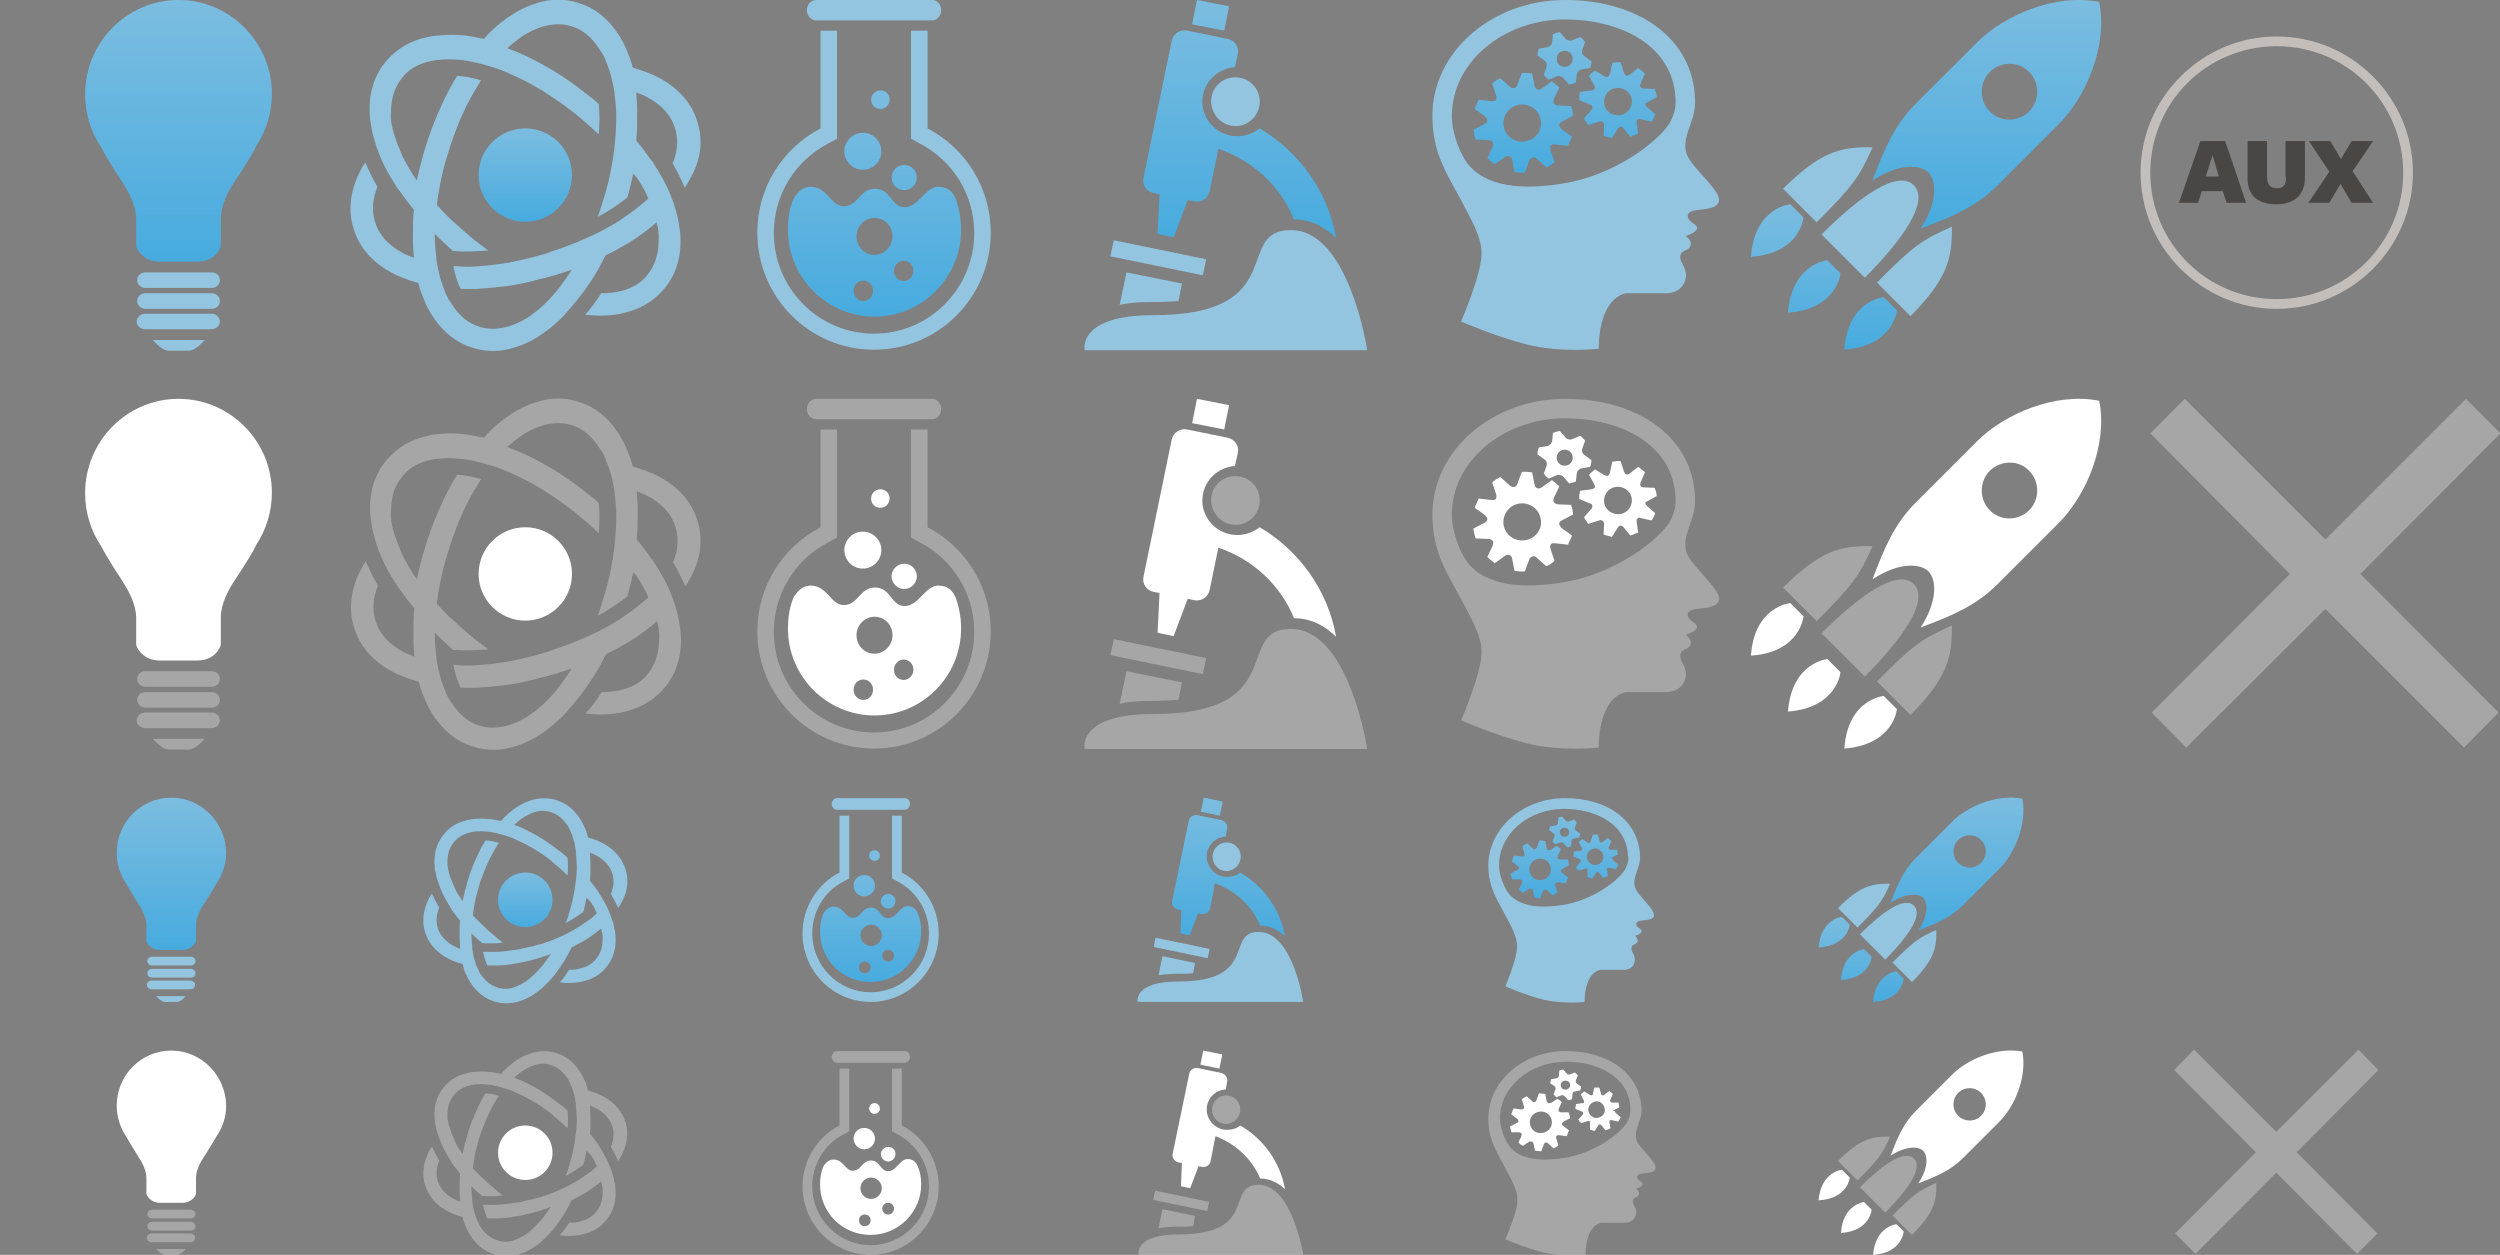 <?xml version="1.0" encoding="utf-8"?>
<!-- Generator: Adobe Illustrator 16.0.4, SVG Export Plug-In . SVG Version: 6.00 Build 0)  -->
<!DOCTYPE svg PUBLIC "-//W3C//DTD SVG 1.1//EN" "http://www.w3.org/Graphics/SVG/1.1/DTD/svg11.dtd">
<svg version="1.1" id="Layer_1" xmlns="http://www.w3.org/2000/svg" xmlns:xlink="http://www.w3.org/1999/xlink" x="0px" y="0px"
	 width="514px" height="258px" viewBox="0 0 514 258" enable-background="new 0 0 514 258" xml:space="preserve">
<rect x="0" y="0" width="514" height="258" fill="#808080" stroke="none"/>
<g>
	<linearGradient id="SVGID_1_" gradientUnits="userSpaceOnUse" x1="36.698" y1="0" x2="36.698" y2="53.807">
		<stop  offset="0" style="stop-color:#7CBDE0"/>
		<stop  offset="1" style="stop-color:#47ABDF"/>
	</linearGradient>
	<path fill="url(#SVGID_1_)" d="M36.7,0C26.1,0,17.5,8.7,17.5,19.4c0,4,1.2,7.8,3.3,10.9c0.7,1.3,1.8,3.3,4.2,6.9
		c1.5,2.3,3,5.1,3,7.9v5.4c0,0.6,1.4,3.3,4.8,3.3H34c3,0,5.5,0,5.5,0h1.1c3.5,0,4.8-2.7,4.8-3.3V45c0-2.8,1.5-5.7,3-7.9
		c2.5-3.8,3.7-5.8,4.3-7.1c2-3.1,3.2-6.7,3.2-10.7C55.9,8.7,47.3,0,36.7,0z"/>
	<path fill="#93C5E0" d="M43.5,60.3H29.9c-1,0-1.7,0.7-1.7,1.6c0,0.9,0.8,1.6,1.7,1.6h13.6c1,0,1.7-0.7,1.7-1.6
		C45.2,61,44.5,60.3,43.5,60.3z M43.5,64.5H29.9c-1,0-1.8,0.7-1.8,1.6s0.8,1.6,1.8,1.6h13.5c1,0,1.8-0.7,1.8-1.6
		S44.4,64.5,43.5,64.5z M31.4,69.9l1.1,1.1c0,0,1.2,1.1,2.1,1.1h4.3c0.9,0,2.1-1.1,2.1-1.1l1.1-1.1H31.4z M43.5,56H29.9
		c-1,0-1.7,0.7-1.7,1.6c0,0.9,0.8,1.6,1.7,1.6h13.6c1,0,1.7-0.7,1.7-1.6C45.2,56.7,44.5,56,43.5,56z"/>
</g>
<linearGradient id="SVGID_2_" gradientUnits="userSpaceOnUse" x1="108.001" y1="26.399" x2="108.001" y2="45.579">
	<stop  offset="0" style="stop-color:#7CBDE0"/>
	<stop  offset="1" style="stop-color:#47ABDF"/>
</linearGradient>
<path fill="url(#SVGID_2_)" d="M108,26.4c-5.3,0-9.6,4.3-9.6,9.6s4.3,9.6,9.6,9.6c5.3,0,9.6-4.3,9.6-9.6S113.3,26.4,108,26.4z"/>
<path fill="#93C5E0" d="M143.4,25.1c-1.1-3.8-3.9-7-7.9-9.1c-0.6-0.3-1.1-0.6-1.7-0.8c-1.2-0.5-2.4-0.9-3.7-1.3
	c-0.3-1.3-0.8-2.5-1.3-3.7c-0.3-0.6-0.5-1.2-0.8-1.7c-2.2-4-5.3-6.8-9.1-7.9c-2.8-0.9-5.7-0.9-8.7,0.1c-2.7,0.8-5.4,2.4-8,4.6
	c-0.9,0.8-1.9,1.7-2.7,2.7c-1.3-0.3-2.6-0.5-3.8-0.7C92.3,7,89.1,7.2,86.4,8c-3,0.9-5.4,2.6-7.2,4.8c-2.5,3.1-3.6,7.1-3.1,11.7
	c0.1,0.6,0.2,1.3,0.3,1.9c0.2,1.2,0.6,2.5,1,3.8c0.6,1.6,1.2,3.2,2.1,4.8c0.6,1.1,1.2,2.1,1.9,3.2c0.2,0.4,0.5,0.8,0.8,1.1
	c0.9,1.3,1.8,2.5,2.9,3.8c-0.2,1.6-0.2,3.2-0.2,4.8c0,0.5,0,0.9,0,1.4c0,1.3,0.1,2.5,0.2,3.7c-0.8-0.3-1.6-0.6-2.3-1
	c-0.4-0.2-0.8-0.5-1.2-0.7c-2.3-1.5-3.8-3.4-4.5-5.7c-0.7-2.3-0.5-4.7,0.5-7.2c-1-1.7-1.8-3.4-2.5-5c-0.4,0.6-0.7,1.1-1,1.7
	c-2.1,4-2.6,8.2-1.4,11.9c1.1,3.8,3.9,7,7.9,9.1c0.6,0.3,1.1,0.6,1.7,0.8c1.2,0.5,2.4,0.9,3.7,1.3c0.3,1.3,0.8,2.5,1.3,3.7
	c0.3,0.6,0.5,1.2,0.8,1.7c2.2,4,5.3,6.8,9.1,7.9c2.8,0.9,5.7,0.9,8.7-0.1c2.8-0.8,5.4-2.4,8-4.6c0.9-0.8,1.9-1.7,2.7-2.7
	c1.1-1.2,2.2-2.6,3.3-4c0.6-0.9,1.3-1.8,1.9-2.8c0.1-0.1,0.1-0.2,0.2-0.3c0.9-1.4,1.7-2.9,2.5-4.5c1.7-0.8,3.3-1.7,4.8-2.6
	c1-0.6,1.9-1.2,2.8-1.9c1-0.7,2-1.5,2.9-2.3c0.2,0.8,0.4,1.6,0.4,2.4c0.1,0.5,0,0.9,0,1.4c0,2.7-0.7,5-2.2,6.9
	c-1.2,1.6-2.9,2.7-5,3.3v0c-1.4,0.4-2.9,0.6-4.6,0.6c-1,1.6-2.1,3.1-3.3,4.4c3.3,0.4,6.5,0.2,9.2-0.7c0,0,0,0,0,0
	c3-0.9,5.4-2.6,7.2-4.8c2.5-3.1,3.6-7.1,3.1-11.7c-0.1-0.6-0.2-1.3-0.3-1.9c-0.2-1.2-0.6-2.5-1-3.8c-0.6-1.6-1.2-3.2-2.1-4.8
	c-0.6-1.1-1.2-2.1-1.9-3.2c-0.2-0.4-0.5-0.8-0.8-1.1c-0.9-1.3-1.8-2.5-2.9-3.8c0.2-1.6,0.2-3.2,0.2-4.8c0-0.5,0-0.9,0-1.4
	c0-1.3-0.1-2.5-0.2-3.7c0.8,0.3,1.6,0.6,2.3,1c0.4,0.2,0.8,0.5,1.2,0.7c2.3,1.5,3.8,3.4,4.5,5.7c0.7,2.3,0.5,4.7-0.5,7.2
	c1,1.7,1.8,3.4,2.5,5c0.4-0.6,0.7-1.1,1-1.7C144.1,33,144.6,28.9,143.4,25.1z M131.7,37.7c0.3,0.5,0.6,1.1,0.9,1.6
	c0.3,0.5,0.5,1,0.7,1.5c-0.5,0.5-1,0.9-1.5,1.3c-0.4,0.3-0.8,0.6-1.1,0.9c-1.1,0.8-2.2,1.6-3.4,2.4c-1.9,1.2-4.1,2.4-6.4,3.4
	c-1.5,0.7-3,1.3-4.6,1.9c-1,0.4-2.1,0.7-3.2,1.1l-0.2,0.1l-0.2,0.1c-1.1,0.3-2.1,0.6-3.2,0.9c-1.7,0.4-3.3,0.8-4.9,1.1
	c-2.5,0.4-4.9,0.7-7.2,0.8c-1.4,0.1-2.8,0-4.2-0.1c0.1,0.4,0.2,0.9,0.3,1.3c0.3,1.2,0.7,2.4,1.2,3.4c1.1,0,2.2,0,3.4,0
	c1.8-0.1,3.6-0.3,5.5-0.5c2.4-0.3,4.9-0.8,7.3-1.5c0.4-0.1,0.9-0.2,1.3-0.3c0.6-0.2,1.2-0.3,1.8-0.5l0.4-0.1
	c0.6-0.2,1.2-0.4,1.8-0.6c0.4-0.1,0.8-0.3,1.3-0.4c-0.1,0.2-0.3,0.5-0.4,0.7c-0.7,1-1.3,1.9-2,2.8c-0.3,0.3-0.5,0.7-0.8,1
	c-0.8,1-1.7,1.9-2.5,2.7c-1,0.9-2,1.7-3,2.4c-1.4,0.9-2.8,1.6-4.2,2c-2.1,0.6-4.1,0.7-6,0.1c-2.3-0.7-4.1-2.2-5.6-4.5
	c-0.3-0.4-0.5-0.8-0.8-1.2c-0.4-0.7-0.7-1.5-1-2.3c-0.6-1.5-1-3.1-1.3-4.8c-0.1-0.5-0.2-1.1-0.2-1.6c-0.1-0.6-0.1-1.2-0.2-1.8
	c-0.1-1-0.1-1.9-0.1-2.9c1.1,1.1,2.2,2.1,3.4,3.2c0.1,0.1,0.2,0.2,0.3,0.3c2.3,0.2,4.7,0.1,7.3-0.1c-0.9-0.7-1.9-1.4-2.8-2.1
	c-1.7-1.4-3.3-2.8-4.8-4.2c-1.1-1-2.1-2.1-3-3.1c0.2-1.4,0.4-2.8,0.7-4.3c0.4-2,0.9-4.1,1.6-6.2c0.3-1.1,0.7-2.3,1.1-3.4
	c0.6-1.6,1.2-3.2,1.9-4.7c1-2.3,2.2-4.4,3.4-6.3c0.1-0.2,0.3-0.5,0.4-0.7c-1.7-0.5-3.3-0.8-4.9-0.9c-0.9,1.4-1.7,2.9-2.5,4.5
	c-1,2.1-2,4.4-2.9,6.8c-0.4,1.1-0.7,2.1-1.1,3.3c-0.2,0.7-0.4,1.3-0.6,2c0,0.1-0.1,0.3-0.1,0.4c-0.4,1.5-0.8,3-1.1,4.5
	c-0.6-0.8-1.1-1.7-1.6-2.5c-0.3-0.5-0.6-1.1-0.9-1.6c-0.3-0.5-0.5-1-0.7-1.5c-0.7-1.6-1.3-3.2-1.7-4.7c-0.2-0.8-0.4-1.6-0.4-2.4
	c-0.1-0.5,0-0.9,0-1.4c0-2.7,0.7-5,2.2-6.9c1.2-1.6,2.9-2.7,5-3.3c1.4-0.4,2.9-0.6,4.6-0.6c1.2,0,2.5,0.1,3.8,0.3
	c1.2,0.2,2.4,0.5,3.6,0.8c0.4,0.1,0.8,0.3,1.3,0.4c1.1,0.3,2.2,0.7,3.3,1.2c0.2,0.1,0.5,0.2,0.7,0.3c2.1,0.9,4.2,2,6.4,3.3
	c1.4,0.9,2.8,1.8,4.2,2.8c0.9,0.7,1.9,1.4,2.8,2.1c1.7,1.4,3.3,2.8,4.8,4.2c0.2-2.2,0.2-4.3,0-6.2c-0.1-0.1-0.2-0.2-0.3-0.3
	c-0.5-0.4-1-0.9-1.6-1.3c-0.9-0.7-1.8-1.4-2.7-2.1c-2.1-1.5-4.1-2.9-6.2-4c-1.5-0.9-3.1-1.7-4.6-2.4c-0.1,0-0.2-0.1-0.3-0.1
	c-1-0.5-2.1-0.9-3.1-1.3c1-0.9,2-1.7,3-2.4c1.4-0.9,2.8-1.6,4.2-2c2.1-0.6,4.1-0.7,6-0.1c2.3,0.7,4.1,2.2,5.6,4.5
	c0.3,0.4,0.5,0.8,0.8,1.2c0.4,0.7,0.7,1.5,1,2.3c0.6,1.5,1,3.1,1.3,4.8c0.1,0.5,0.2,1.1,0.2,1.6c0.1,0.6,0.1,1.2,0.2,1.8
	c0.1,1,0.1,1.9,0.1,2.9c0,2-0.2,4.1-0.4,6.2c-0.2,1.4-0.4,2.8-0.7,4.3c-0.4,2-0.9,4.1-1.6,6.2c-0.3,1.1-0.7,2.3-1.1,3.4
	c2.3-1.2,4.3-2.6,6.1-4c0-0.1,0.1-0.3,0.1-0.4c0.4-1.5,0.8-3,1.1-4.5C130.7,36.1,131.2,36.9,131.7,37.7z"/>
<linearGradient id="SVGID_3_" gradientUnits="userSpaceOnUse" x1="179.683" y1="18.573" x2="179.683" y2="65.082">
	<stop  offset="0" style="stop-color:#7CBDE0"/>
	<stop  offset="1" style="stop-color:#47ABDF"/>
</linearGradient>
<path fill="url(#SVGID_3_)" d="M173.6,31.1c0,2.1,1.7,3.8,3.8,3.8c2.1,0,3.8-1.7,3.8-3.8c0-2.1-1.7-3.8-3.8-3.8
	C175.3,27.3,173.6,29,173.6,31.1z M182.9,20.5c0-1.1-0.8-1.9-1.9-1.9s-1.9,0.9-1.9,1.9c0,1.1,0.8,1.9,1.9,1.9S182.9,21.5,182.9,20.5
	z M185.9,33.9c-1.4,0-2.6,1.2-2.6,2.6s1.2,2.6,2.6,2.6c1.4,0,2.6-1.2,2.6-2.6S187.4,33.9,185.9,33.9z M166.7,38.4
	c-2.3,0-3.5,2.3-3.7,2.8c-0.7,1.9-1,3.9-1,6c0,9.9,8,17.9,17.8,17.9c9.8,0,17.8-8,17.8-17.9c0-2.2-0.4-4.4-1.1-6.3
	c-0.7-1.6-1.7-2.5-3.6-2.5c-2.7,0-4,4.2-6.9,4.2c-2.8,0-2.8-3.8-6.1-3.8c-3.2,0-3.4,3.6-6.4,3.6C170.8,42.4,170.1,38.4,166.7,38.4z
	 M185.8,53.6c1.1,0,2,0.9,2,2.1c0,1.1-0.9,2.1-2,2.1c-1.1,0-2-0.9-2-2.1C183.8,54.6,184.7,53.6,185.8,53.6z M179.8,44.8
	c2.1,0,3.7,1.7,3.7,3.8c0,2.1-1.7,3.8-3.7,3.8c-2.1,0-3.7-1.7-3.7-3.8C176.1,46.5,177.8,44.8,179.8,44.8z M177.5,57.7
	c1.1,0,2,0.9,2,2.1s-0.9,2.1-2,2.1c-1.1,0-2-0.9-2-2.1S176.4,57.7,177.5,57.7z"/>
<path fill="#93C5E0" d="M167.8,4.2h23.8c1,0,1.9-0.9,1.9-2.1c0-1.2-0.8-2.1-1.9-2.1h-23.8c-1,0-1.9,0.9-1.9,2.1
	C165.9,3.3,166.8,4.2,167.8,4.2z M190.7,26.4V6.3h-3.4v22.2l1.8,1c6.9,3.6,11.2,10.6,11.2,18.4c0,11.4-9.2,20.7-20.6,20.7
	c-11.4,0-20.6-9.3-20.6-20.7c0-7.8,4.3-14.8,11.2-18.4l1.8-1V6.3h-3.4v20.1c-7.7,4-13,12.1-13,21.4c0,13.3,10.7,24.1,24,24.1
	c13.3,0,24-10.8,24-24.1C203.7,38.5,198.4,30.4,190.7,26.4z"/>
<linearGradient id="SVGID_4_" gradientUnits="userSpaceOnUse" x1="254.779" y1="0" x2="254.779" y2="48.891">
	<stop  offset="0" style="stop-color:#7CBDE0"/>
	<stop  offset="1" style="stop-color:#47ABDF"/>
</linearGradient>
<path fill="url(#SVGID_4_)" d="M266,45.1c3.5,0,6.3,1.5,8.7,3.8c-1.7-9.6-7.6-17.7-15.7-22.5c-1.3,1-2.9,1.6-4.6,1.6
	c-4,0-7.2-3.2-7.2-7.1c0-3.7,2.9-6.8,6.7-7.1l0.6-2.7c0.3-1.4-0.6-2.8-2.1-3.1l-8.3-1.7c-1.4-0.3-2.9,0.6-3.2,2.1l-5.8,28.2
	c-0.3,1.4,0.6,2.8,2.1,3.1l1.2,0.2l-0.4,8.2l3.3,0.7l2.9-7.7l1.3,0.3c1.4,0.3,2.9-0.6,3.2-2.1l1.8-8.7c7.1,2.4,12.8,7.7,15.6,14.6
	C265.9,45.1,265.9,45.1,266,45.1z M251.7,6.3l1-5L246.1,0l-1,5L251.7,6.3z"/>
<g>
	<g>
		<path fill="#93C5E0" d="M248,53.3l-19-3.9l-0.7,3.3l19,3.9L248,53.3z M265.4,47.3c-11.9,0,0.1,17.5-28.3,17.5
			C221.4,64.8,223,72,223,72h58.1C281.1,72,277.4,47.3,265.4,47.3z M237.1,62.1c1.9,0,3.6-0.1,5.2-0.2l0.7-3.6l-11.4-2.3l-1.4,6.7
			C232.3,62.2,234.5,62.1,237.1,62.1z M254,25.9c0.4,0,0.7,0,1.1-0.1c2.2-0.5,3.9-2.5,3.9-4.9c0-2.8-2.2-5-5-5
			c-0.6,0-1.2,0.1-1.8,0.3c-1.9,0.7-3.2,2.5-3.2,4.7C249.1,23.7,251.3,25.9,254,25.9z"/>
	</g>
</g>
<path fill="#93C5E0" d="M346.8,31.7c-1.2-3.5,1.6-6.3,1.7-10.5c0,0,0,0,0,0c0,0,0-0.1,0-0.1c0-0.2,0-0.5,0-0.7
	C348.1,7.7,336.6,0,321.8,0c-15.1,0-27.3,10.7-27.3,23.8c0,2.7,0.4,5.2,1.1,7.5c0.6,1.8,1.2,3.1,2.2,5.1c1.2,2.3,1.6,2.9,2.4,4.4
	c2.2,4.2,4.5,8,4.4,11.4c0,4.2-4.2,13.9-4.2,13.9s7.1,3.1,13.4,4.7c7,1.8,14.9,0.9,14.9,0.9s-0.3-9.9,5.5-11.4c0,0,7.2,0,8.3,0
	c2,0,3.7-1,4.1-3.2c0.3-2.3-1.7-3.4-1-4.9c0.4-0.9,1.6-0.5,2-1.8c0.3-0.9-1-1.9-1-1.9s2.1-0.6,2.3-1.5c0.2-1-1.8-1.1-1.9-2.6
	c0-2,5.2-0.6,6.3-2.7C354.5,39.6,347.8,34.6,346.8,31.7z M344.5,21.2c0,1.1-0.3,2.2-0.9,3.5c-1.4,3.2-10,10.6-21,12.8
	c-9.9,1.9-17.4,0.7-20.9-3.9c-1.3-1.7-3.2-5.9-3.2-9.8C298.5,12.9,309,4,321.8,4c11,0,22.3,5.1,22.7,16.5c0,0.2,0,0.5,0,0.5
	C344.5,21.1,344.5,21.2,344.5,21.2z"/>
<linearGradient id="SVGID_5_" gradientUnits="userSpaceOnUse" x1="321.648" y1="6.681" x2="321.648" y2="35.526">
	<stop  offset="0" style="stop-color:#7CBDE0"/>
	<stop  offset="1" style="stop-color:#47ABDF"/>
</linearGradient>
<path fill="url(#SVGID_5_)" d="M326.9,14c0.1-0.2,0.2-0.4,0.2-0.7c0.1-0.2,0.1-0.5,0.1-0.7l-1.5-1.1c-0.4-0.3-0.5-0.8-0.4-1.2
	l0.6-1.7c-0.3-0.4-0.6-0.7-1-1l-1.7,0.7c-0.4,0.2-1,0-1.3-0.3l-1.2-1.4c-0.5,0.1-0.9,0.2-1.4,0.4l-0.2,1.8c-0.1,0.4-0.5,0.8-0.9,0.9
	l-1.8,0.3c-0.1,0.2-0.2,0.4-0.2,0.7c-0.1,0.2-0.1,0.5-0.1,0.7l1.5,1.1c0.4,0.3,0.5,0.8,0.4,1.2l-0.6,1.7c0.3,0.4,0.6,0.7,1,1
	l1.7-0.7c0.4-0.2,1,0,1.3,0.3l1.2,1.4c0.5-0.1,0.9-0.2,1.4-0.4l0.2-1.8c0.1-0.4,0.5-0.8,0.9-0.9L326.9,14z M323.3,12.5
	c-0.2,0.9-1.1,1.4-2,1.2c-0.9-0.2-1.4-1.1-1.2-2c0.2-0.9,1.1-1.4,2-1.2C323,10.7,323.5,11.6,323.3,12.5z M338.6,21.1l2-1.1l0-0.3
	c-0.1-0.4-0.1-0.7-0.3-1.1l-0.1-0.3l-2.3-0.1c-0.3,0-0.5-0.1-0.6-0.3c-0.1-0.2-0.1-0.4,0-0.7l0.9-2.1l-0.2-0.2
	c-0.3-0.2-0.6-0.5-0.9-0.7l-0.3-0.2l-1.8,1.4c-0.1,0.1-0.2,0.1-0.2,0.1c-0.2,0.1-0.4,0.1-0.5,0c-0.2-0.1-0.3-0.3-0.4-0.5l-0.7-2.2
	l-0.3,0c-0.4,0-0.7,0-1.1,0.1l-0.3,0l-0.5,2.3c-0.1,0.3-0.2,0.5-0.4,0.6s-0.4,0-0.7-0.1l-2-1.2l-0.2,0.2c-0.3,0.2-0.6,0.5-0.8,0.7
	l-0.2,0.2l1.1,2c0.1,0.2,0.2,0.5,0.1,0.6c-0.1,0.1-0.2,0.3-0.4,0.3c-0.1,0-0.2,0.1-0.3,0.1l-2.3,0.3l-0.1,0.3
	c-0.1,0.4-0.1,0.7-0.1,1.1l0,0.3l2.2,0.9c0.3,0.1,0.5,0.3,0.5,0.5c0,0.2,0,0.4-0.2,0.6l-1.5,1.7l0.1,0.3c0.2,0.3,0.4,0.6,0.6,0.9
	l0.2,0.2l2.2-0.7c0.3-0.1,0.5-0.1,0.7,0.1c0.2,0.1,0.3,0.4,0.3,0.6l-0.1,2.2l0.3,0.1c0.4,0.1,0.7,0.2,1.1,0.3l0.3,0.1l1.2-1.9
	c0.1-0.2,0.2-0.3,0.4-0.4c0.3-0.1,0.6,0,0.8,0.3l1.4,1.7l0.3-0.1c0.2-0.1,0.4-0.1,0.5-0.2c0.2-0.1,0.4-0.2,0.5-0.2l0.3-0.1l-0.3-2.2
	c-0.1-0.4,0.1-0.7,0.3-0.8c0.1-0.1,0.3-0.1,0.5,0l2.2,0.5l0.2-0.2c0.2-0.3,0.4-0.7,0.5-1l0.1-0.3l-1.7-1.5c-0.2-0.2-0.3-0.4-0.3-0.6
	C338.2,21.4,338.3,21.2,338.6,21.1z M333.8,23.5c-1.5,0.6-3.2-0.1-3.8-1.5c-0.6-1.4,0.1-3.1,1.5-3.7c1.5-0.6,3.2,0.1,3.8,1.5
	C335.9,21.2,335.2,22.9,333.8,23.5z M321.1,25l2.3-1.2l0-0.3c0-0.2-0.1-0.5-0.1-0.7c-0.1-0.2-0.1-0.5-0.2-0.7l-0.1-0.3l-2.6-0.1
	c-0.4,0-0.7-0.2-0.9-0.4c-0.2-0.2-0.1-0.6,0-1l1.1-2.3l-0.2-0.2c-0.3-0.3-0.7-0.6-1.1-0.9l-0.2-0.2l-2.1,1.5
	c-0.2,0.1-0.3,0.2-0.5,0.2c-0.2,0.1-0.4,0-0.6-0.1c-0.2-0.1-0.4-0.4-0.4-0.7l-0.5-2.5l-0.3,0c-0.5-0.1-1-0.1-1.5-0.1h-0.3l-0.9,2.4
	c-0.1,0.4-0.4,0.7-0.7,0.7c-0.3,0.1-0.6,0-0.9-0.3l-1.9-1.7l-0.3,0.1c-0.4,0.2-0.8,0.5-1.2,0.8l-0.2,0.2l0.8,2.4
	c0.1,0.3,0.1,0.6,0,0.9c-0.1,0.2-0.3,0.3-0.5,0.3c-0.2,0-0.3,0-0.5,0l-2.6-0.3l-0.1,0.3c-0.2,0.4-0.4,0.9-0.6,1.3l-0.1,0.3l2.1,1.5
	c0.3,0.3,0.5,0.6,0.5,0.8c0,0.3-0.2,0.6-0.6,0.8l-2.3,1.2l0.1,0.3c0,0.2,0.1,0.5,0.1,0.7c0.1,0.2,0.1,0.5,0.2,0.7l0.1,0.3l2.6,0.1
	c0.4,0,0.7,0.2,0.9,0.4c0.2,0.2,0.1,0.6,0,1l-1.1,2.3l0.2,0.2c0.3,0.3,0.7,0.6,1.1,0.9l0.2,0.2l2.1-1.5c0.2-0.1,0.3-0.2,0.5-0.2
	c0.2-0.1,0.4,0,0.6,0.1c0.2,0.1,0.4,0.4,0.4,0.7l0.5,2.5l0.3,0c0.5,0.1,1,0.1,1.5,0.1l0.3,0l0.9-2.4c0.1-0.4,0.4-0.6,0.7-0.7
	c0.3-0.1,0.6,0,0.9,0.3l1.9,1.7l0.3-0.1c0.4-0.2,0.9-0.5,1.2-0.8l0.2-0.2l-0.8-2.4c-0.1-0.3-0.1-0.6,0-0.9c0.1-0.2,0.3-0.3,0.5-0.3
	c0.2,0,0.3,0,0.5,0l2.6,0.3l0.1-0.3c0.2-0.4,0.4-0.9,0.6-1.3l0.1-0.3l-2.1-1.5c-0.3-0.3-0.5-0.6-0.5-0.8
	C320.5,25.5,320.7,25.2,321.1,25z M313.9,29c-2.1,0.5-4.2-0.7-4.7-2.8c-0.5-2,0.8-4.1,2.8-4.6c2.1-0.5,4.2,0.7,4.7,2.8
	C317.3,26.4,316,28.5,313.9,29z"/>
<linearGradient id="SVGID_6_" gradientUnits="userSpaceOnUse" x1="408.505" y1="0" x2="408.505" y2="46.99">
	<stop  offset="0" style="stop-color:#7CBDE0"/>
	<stop  offset="1" style="stop-color:#47ABDF"/>
</linearGradient>
<path fill="url(#SVGID_6_)" d="M431.6,0.4c-9-1.8-19.5,2.7-25.1,8.3c-5.6,5.6-8.3,8.3-12.6,12.6c-4.3,4.3-6.4,9.1-8.9,15.8
	c5.6-3.7,10-3.2,11.5-1.6c1.6,1.6,2,5.9-1.6,11.5c6.7-2.5,11.5-4.6,15.8-8.9c4.3-4.3,7-7,12.6-12.6C428.9,19.9,433.4,9.4,431.6,0.4z
	 M409.1,22.9c-2.2-2.2-2.2-5.9,0-8.1s5.9-2.3,8.1,0c2.2,2.2,2.2,5.9,0,8.1C415,25.1,411.3,25.2,409.1,22.9z"/>
<g>
	<g>
		<path fill="#93C5E0" d="M393.5,38.1c-3.4-3.4-11.5,2.6-19,10.1l8.9,8.9C390.9,49.6,396.8,41.5,393.5,38.1z M366.6,38.8l6.9,6.9
			c7.5-7.5,8.7-9.2,11.5-15.4C378.3,30.1,374.2,31.3,366.6,38.8z M401.3,46.6c-6.2,2.8-7.9,3.9-15.4,11.5l6.9,6.9
			C400.3,57.4,401.4,53.3,401.3,46.6z"/>
	</g>
</g>
<g>
	<g>
		<linearGradient id="SVGID_7_" gradientUnits="userSpaceOnUse" x1="374.998" y1="41.97" x2="374.998" y2="71.97">
			<stop  offset="0" style="stop-color:#7CBDE0"/>
			<stop  offset="1" style="stop-color:#47ABDF"/>
		</linearGradient>
		<path fill="url(#SVGID_7_)" d="M370.8,44.7l-2.7-2.7c0,0-7.4,0.6-8.1,10.8C370.2,52.1,370.8,44.7,370.8,44.7z M367.6,64.3
			c10.2-0.8,10.8-8.1,10.8-8.1l-2.7-2.7C375.8,53.5,368.4,54.1,367.6,64.3z M387.3,61.1c0,0-7.4,0.6-8.1,10.8
			c10.2-0.8,10.8-8.1,10.8-8.1L387.3,61.1z"/>
	</g>
</g>
<g>
	<linearGradient id="SVGID_8_" gradientUnits="userSpaceOnUse" x1="35.196" y1="164" x2="35.196" y2="195.388">
		<stop  offset="0" style="stop-color:#7CBDE0"/>
		<stop  offset="1" style="stop-color:#47ABDF"/>
	</linearGradient>
	<path fill="url(#SVGID_8_)" d="M35.2,164C29,164,24,169.1,24,175.3c0,2.3,0.7,4.5,1.9,6.3c0.4,0.7,1.1,1.9,2.4,4
		c0.9,1.3,1.8,3,1.8,4.6v3.2c0,0.3,0.8,1.9,2.8,1.9h0.7c1.7,0,3.2,0,3.2,0h0.7c2,0,2.8-1.6,2.8-1.9v-3.2c0-1.6,0.9-3.3,1.8-4.6
		c1.4-2.2,2.1-3.4,2.5-4.1c1.2-1.8,1.9-3.9,1.9-6.2C46.4,169.1,41.4,164,35.2,164z"/>
	<path fill="#93C5E0" d="M39.2,199.2h-7.9c-0.6,0-1,0.4-1,0.9c0,0.5,0.4,0.9,1,0.9h7.9c0.6,0,1-0.4,1-0.9
		C40.2,199.6,39.7,199.2,39.2,199.2z M39.1,201.6h-7.9c-0.6,0-1,0.4-1,0.9c0,0.5,0.5,0.9,1,0.9h7.9c0.6,0,1-0.4,1-0.9
		C40.2,202.1,39.7,201.6,39.1,201.6z M32.1,204.8l0.6,0.6c0,0,0.7,0.6,1.2,0.6h2.5c0.5,0,1.2-0.6,1.2-0.6l0.6-0.6H32.1z M39.2,196.7
		h-7.9c-0.6,0-1,0.4-1,0.9c0,0.5,0.4,0.9,1,0.9h7.9c0.6,0,1-0.4,1-0.9C40.2,197.1,39.7,196.7,39.2,196.7z"/>
</g>
<g>
	<linearGradient id="SVGID_9_" gradientUnits="userSpaceOnUse" x1="108.007" y1="179.405" x2="108.007" y2="190.596">
		<stop  offset="0" style="stop-color:#7CBDE0"/>
		<stop  offset="1" style="stop-color:#47ABDF"/>
	</linearGradient>
	<path fill="url(#SVGID_9_)" d="M108,179.4c-3.1,0-5.6,2.5-5.6,5.6s2.5,5.6,5.6,5.6c3.1,0,5.6-2.5,5.6-5.6S111.1,179.4,108,179.4z"
		/>
	<path fill="#93C5E0" d="M128.6,178.7c-0.7-2.2-2.3-4.1-4.6-5.3c-0.3-0.2-0.7-0.3-1-0.5c-0.7-0.3-1.4-0.5-2.1-0.7
		c-0.2-0.8-0.4-1.5-0.7-2.1c-0.2-0.3-0.3-0.7-0.5-1c-1.3-2.4-3.1-3.9-5.3-4.6c-1.6-0.5-3.4-0.5-5.1,0c-1.6,0.5-3.2,1.4-4.7,2.7
		c-0.5,0.5-1.1,1-1.6,1.6c-0.8-0.2-1.5-0.3-2.2-0.4c-1.9-0.2-3.8-0.1-5.4,0.4c-1.8,0.5-3.2,1.5-4.2,2.8c-1.5,1.8-2.1,4.2-1.8,6.8
		c0,0.4,0.1,0.7,0.2,1.1c0.1,0.7,0.3,1.4,0.6,2.2c0.3,0.9,0.7,1.9,1.2,2.8c0.3,0.6,0.7,1.2,1.1,1.9c0.1,0.2,0.3,0.4,0.4,0.7
		c0.5,0.7,1.1,1.5,1.7,2.2c-0.1,0.9-0.1,1.9-0.1,2.8c0,0.3,0,0.5,0,0.8c0,0.7,0.1,1.5,0.1,2.2c-0.5-0.2-0.9-0.4-1.3-0.6
		c-0.2-0.1-0.5-0.3-0.7-0.4c-1.3-0.9-2.2-2-2.6-3.3c-0.4-1.3-0.3-2.7,0.3-4.2c-0.6-1-1.1-2-1.5-2.9c-0.2,0.3-0.4,0.6-0.6,1
		c-1.2,2.4-1.5,4.8-0.8,7c0.7,2.2,2.3,4.1,4.6,5.3c0.3,0.2,0.7,0.3,1,0.5c0.7,0.3,1.4,0.5,2.1,0.7c0.2,0.8,0.4,1.5,0.7,2.1
		c0.2,0.3,0.3,0.7,0.5,1c1.3,2.4,3.1,3.9,5.3,4.6c1.6,0.5,3.3,0.5,5.1,0c1.6-0.5,3.2-1.4,4.7-2.7c0.5-0.5,1.1-1,1.6-1.6
		c0.7-0.7,1.3-1.5,1.9-2.4c0.4-0.5,0.7-1.1,1.1-1.6c0-0.1,0.1-0.1,0.1-0.2c0.5-0.8,1-1.7,1.4-2.6c1-0.5,1.9-1,2.8-1.5
		c0.6-0.4,1.1-0.7,1.6-1.1c0.6-0.4,1.2-0.9,1.7-1.3c0.1,0.5,0.2,1,0.3,1.4c0,0.3,0,0.6,0,0.8c0,1.6-0.4,2.9-1.3,4
		c-0.7,0.9-1.7,1.6-2.9,1.9v0c-0.8,0.3-1.7,0.4-2.7,0.4c-0.6,0.9-1.2,1.8-1.9,2.6c1.9,0.2,3.8,0.1,5.4-0.4c0,0,0,0,0,0
		c1.7-0.5,3.2-1.5,4.2-2.8c1.5-1.8,2.1-4.2,1.8-6.8c0-0.4-0.1-0.7-0.2-1.1c-0.1-0.7-0.3-1.5-0.6-2.2c-0.3-0.9-0.7-1.9-1.2-2.8
		c-0.3-0.6-0.7-1.2-1.1-1.9c-0.1-0.2-0.3-0.4-0.4-0.7c-0.5-0.7-1.1-1.5-1.7-2.2c0.1-0.9,0.1-1.9,0.1-2.8c0-0.3,0-0.5,0-0.8
		c0-0.7-0.1-1.5-0.1-2.2c0.5,0.2,0.9,0.4,1.3,0.6c0.2,0.1,0.5,0.3,0.7,0.4c1.3,0.9,2.2,2,2.6,3.3c0.4,1.3,0.3,2.7-0.3,4.2
		c0.6,1,1.1,2,1.5,2.9c0.2-0.3,0.4-0.6,0.6-1C129.1,183.3,129.3,180.9,128.6,178.7z M121.8,186c0.2,0.3,0.4,0.6,0.5,0.9
		c0.1,0.3,0.3,0.6,0.4,0.9c-0.3,0.3-0.6,0.5-0.9,0.8c-0.2,0.2-0.4,0.4-0.7,0.5c-0.6,0.5-1.3,0.9-2,1.4c-1.1,0.7-2.4,1.4-3.7,2
		c-0.9,0.4-1.8,0.8-2.7,1.1c-0.6,0.2-1.2,0.4-1.8,0.6l-0.1,0l-0.1,0c-0.6,0.2-1.2,0.4-1.9,0.5c-1,0.2-1.9,0.5-2.9,0.6
		c-1.4,0.2-2.8,0.4-4.2,0.4c-0.8,0-1.6,0-2.4,0c0.1,0.3,0.1,0.5,0.2,0.8c0.2,0.7,0.4,1.4,0.7,2c0.6,0,1.3,0,2,0c1,0,2.1-0.1,3.2-0.3
		c1.4-0.2,2.8-0.5,4.3-0.9c0.2-0.1,0.5-0.1,0.7-0.2c0.3-0.1,0.7-0.2,1-0.3l0.2-0.1c0.4-0.1,0.7-0.2,1-0.3c0.2-0.1,0.5-0.2,0.7-0.3
		c-0.1,0.1-0.2,0.3-0.3,0.4c-0.4,0.6-0.8,1.1-1.2,1.7c-0.2,0.2-0.3,0.4-0.5,0.6c-0.5,0.6-1,1.1-1.5,1.6c-0.6,0.5-1.1,1-1.7,1.4
		c-0.8,0.5-1.6,0.9-2.4,1.2c-1.2,0.4-2.4,0.4-3.5,0c-1.3-0.4-2.4-1.3-3.3-2.6c-0.2-0.2-0.3-0.4-0.4-0.7c-0.2-0.4-0.4-0.9-0.6-1.3
		c-0.3-0.9-0.6-1.8-0.7-2.8c-0.1-0.3-0.1-0.6-0.1-0.9c0-0.3-0.1-0.7-0.1-1.1c0-0.6-0.1-1.1-0.1-1.7c0.6,0.6,1.3,1.2,2,1.8
		c0.1,0.1,0.1,0.1,0.2,0.2c1.3,0.1,2.8,0.1,4.3-0.1c-0.6-0.4-1.1-0.8-1.6-1.3c-1-0.8-1.9-1.6-2.8-2.5c-0.6-0.6-1.2-1.2-1.8-1.8
		c0.1-0.8,0.3-1.7,0.4-2.5c0.2-1.2,0.6-2.4,0.9-3.6c0.2-0.7,0.4-1.3,0.7-2c0.3-0.9,0.7-1.8,1.1-2.7c0.6-1.3,1.3-2.6,2-3.7
		c0.1-0.1,0.2-0.3,0.3-0.4c-1-0.3-1.9-0.5-2.8-0.5c-0.5,0.8-1,1.7-1.4,2.6c-0.6,1.3-1.2,2.6-1.7,4c-0.2,0.6-0.4,1.3-0.6,1.9
		c-0.1,0.4-0.2,0.8-0.3,1.2c0,0.1,0,0.2-0.1,0.2c-0.2,0.9-0.4,1.8-0.6,2.6c-0.3-0.5-0.6-1-0.9-1.4c-0.2-0.3-0.4-0.6-0.5-0.9
		c-0.1-0.3-0.3-0.6-0.4-0.9c-0.4-0.9-0.8-1.8-1-2.7c-0.1-0.5-0.2-1-0.3-1.4c0-0.3,0-0.6,0-0.8c0-1.6,0.4-2.9,1.3-4
		c0.7-0.9,1.7-1.6,2.9-1.9c0.8-0.3,1.7-0.4,2.7-0.4c0.7,0,1.4,0.1,2.2,0.2c0.7,0.1,1.4,0.3,2.1,0.5c0.2,0.1,0.5,0.1,0.7,0.2
		c0.6,0.2,1.3,0.4,1.9,0.7c0.1,0.1,0.3,0.1,0.4,0.2c1.2,0.5,2.5,1.2,3.7,1.9c0.8,0.5,1.6,1,2.4,1.6c0.6,0.4,1.1,0.8,1.6,1.3
		c1,0.8,1.9,1.6,2.8,2.5c0.1-1.3,0.1-2.5,0-3.6c-0.1-0.1-0.1-0.1-0.2-0.2c-0.3-0.3-0.6-0.5-0.9-0.8c-0.5-0.4-1.1-0.8-1.6-1.2
		c-1.2-0.9-2.4-1.7-3.6-2.4c-0.9-0.5-1.8-1-2.7-1.4c-0.1,0-0.1-0.1-0.2-0.1c-0.6-0.3-1.2-0.5-1.8-0.7c0.6-0.5,1.1-1,1.7-1.4
		c0.8-0.5,1.6-0.9,2.4-1.2c1.2-0.4,2.4-0.4,3.5,0c1.3,0.4,2.4,1.3,3.3,2.6c0.2,0.2,0.3,0.4,0.4,0.7c0.2,0.4,0.4,0.9,0.6,1.3
		c0.3,0.9,0.6,1.8,0.7,2.8c0.1,0.3,0.1,0.6,0.1,0.9c0,0.4,0.1,0.7,0.1,1.1c0,0.6,0.1,1.1,0.1,1.7c0,1.2-0.1,2.4-0.3,3.6
		c-0.1,0.8-0.2,1.7-0.4,2.5c-0.2,1.2-0.6,2.4-0.9,3.6c-0.2,0.7-0.4,1.3-0.7,2c1.3-0.7,2.5-1.5,3.6-2.3c0-0.1,0-0.2,0.1-0.2
		c0.2-0.9,0.4-1.8,0.6-2.7C121.2,185.1,121.5,185.5,121.8,186z"/>
</g>
<g>
	<linearGradient id="SVGID_10_" gradientUnits="userSpaceOnUse" x1="179.001" y1="174.834" x2="179.001" y2="201.964">
		<stop  offset="0" style="stop-color:#7CBDE0"/>
		<stop  offset="1" style="stop-color:#47ABDF"/>
	</linearGradient>
	<path fill="url(#SVGID_10_)" d="M175.5,182.1c0,1.2,1,2.2,2.2,2.2c1.2,0,2.2-1,2.2-2.2c0-1.2-1-2.2-2.2-2.2
		C176.4,179.9,175.5,180.9,175.5,182.1z M180.9,175.9c0-0.6-0.5-1.1-1.1-1.1s-1.1,0.5-1.1,1.1s0.5,1.1,1.1,1.1
		S180.9,176.6,180.9,175.9z M182.6,183.8c-0.8,0-1.5,0.7-1.5,1.5s0.7,1.5,1.5,1.5s1.5-0.7,1.5-1.5S183.5,183.8,182.6,183.8z
		 M171.4,186.4c-1.4,0-2.1,1.4-2.2,1.6c-0.4,1.1-0.6,2.3-0.6,3.5c0,5.8,4.6,10.4,10.4,10.4c5.7,0,10.4-4.7,10.4-10.4
		c0-1.3-0.2-2.5-0.7-3.7c-0.4-0.9-1-1.5-2.1-1.5c-1.6,0-2.3,2.5-4,2.5c-1.6,0-1.7-2.2-3.5-2.2c-1.9,0-2,2.1-3.8,2.1
		C173.8,188.7,173.4,186.4,171.4,186.4z M182.6,195.3c0.7,0,1.2,0.5,1.2,1.2c0,0.7-0.5,1.2-1.2,1.2c-0.7,0-1.2-0.5-1.2-1.2
		C181.4,195.8,181.9,195.3,182.6,195.3z M179.1,190.1c1.2,0,2.2,1,2.2,2.2s-1,2.2-2.2,2.2s-2.2-1-2.2-2.2S177.9,190.1,179.1,190.1z
		 M177.8,197.7c0.7,0,1.2,0.5,1.2,1.2s-0.5,1.2-1.2,1.2s-1.2-0.5-1.2-1.2S177.1,197.7,177.8,197.7z"/>
	<path fill="#93C5E0" d="M172.1,166.5h13.9c0.6,0,1.1-0.6,1.1-1.2c0-0.7-0.5-1.2-1.1-1.2h-13.9c-0.6,0-1.1,0.6-1.1,1.2
		C171,165.9,171.5,166.5,172.1,166.5z M185.4,179.4v-11.7h-2v12.9l1.1,0.6c4,2.1,6.5,6.2,6.5,10.7c0,6.7-5.4,12.1-12,12.1
		c-6.6,0-12-5.4-12-12.1c0-4.5,2.5-8.7,6.5-10.7l1.1-0.6v-12.9h-2v11.7c-4.5,2.3-7.6,7.1-7.6,12.5c0,7.8,6.3,14.1,14,14.1
		c7.7,0,14-6.3,14-14.1C193,186.5,189.9,181.7,185.4,179.4z"/>
</g>
<g>
	<linearGradient id="SVGID_11_" gradientUnits="userSpaceOnUse" x1="252.605" y1="164" x2="252.605" y2="192.52">
		<stop  offset="0" style="stop-color:#7CBDE0"/>
		<stop  offset="1" style="stop-color:#47ABDF"/>
	</linearGradient>
	<path fill="url(#SVGID_11_)" d="M259.1,190.3c2,0,3.7,0.9,5.1,2.2c-1-5.6-4.4-10.3-9.2-13.1c-0.7,0.6-1.7,0.9-2.7,0.9
		c-2.3,0-4.2-1.9-4.2-4.2c0-2.2,1.7-4,3.9-4.1l0.3-1.6c0.2-0.8-0.4-1.6-1.2-1.8l-4.9-1c-0.8-0.2-1.7,0.4-1.8,1.2l-3.4,16.4
		c-0.2,0.8,0.4,1.6,1.2,1.8l0.7,0.1l-0.2,4.8l1.9,0.4l1.7-4.5l0.7,0.1c0.8,0.2,1.7-0.4,1.8-1.2l1-5.1
		C254.1,183.2,257.5,186.3,259.1,190.3C259.1,190.3,259.1,190.3,259.1,190.3z M250.8,167.7l0.6-2.9l-3.9-0.8l-0.6,2.9L250.8,167.7z"
		/>
	<g>
		<g>
			<path fill="#93C5E0" d="M258.8,191.6c-7,0,0.1,10.2-16.6,10.2c-9.2,0-8.3,4.2-8.3,4.2h34C268,206,265.8,191.6,258.8,191.6z
				 M248.7,195.1l-11.1-2.3l-0.4,1.9l11.1,2.3L248.7,195.1z M242.3,200.2c1.1,0,2.1,0,3-0.1l0.4-2.1l-6.7-1.4l-0.8,3.9
				C239.4,200.3,240.8,200.2,242.3,200.2z M252.2,179.1c0.2,0,0.4,0,0.6-0.1c1.3-0.3,2.3-1.5,2.3-2.9c0-1.6-1.3-2.9-2.9-2.9
				c-0.4,0-0.7,0.1-1,0.2c-1.1,0.4-1.9,1.5-1.9,2.7C249.3,177.8,250.6,179.1,252.2,179.1z"/>
		</g>
	</g>
</g>
<g>
	<path fill="#93C5E0" d="M336.2,182.5c-0.7-2.1,0.9-3.7,1-6.1c0,0,0,0,0,0c0,0,0,0,0,0c0-0.1,0-0.3,0-0.4
		c-0.3-7.4-6.8-11.9-15.4-11.9c-8.7,0-15.8,6.2-15.8,13.9c0,1.6,0.2,3,0.7,4.4c0.3,1,0.7,1.8,1.3,3c0.7,1.3,0.9,1.7,1.4,2.6
		c1.3,2.4,2.6,4.7,2.5,6.7c0,2.5-2.4,8.1-2.4,8.1s4.1,1.8,7.7,2.7c4.1,1,8.6,0.5,8.6,0.5s-0.2-5.8,3.2-6.6c0,0,4.1,0,4.8,0
		c1.2,0,2.2-0.6,2.3-1.9c0.2-1.3-1-2-0.6-2.9c0.2-0.5,0.9-0.3,1.2-1.1c0.1-0.5-0.5-1.1-0.5-1.1s1.2-0.3,1.3-0.9
		c0.1-0.6-1.1-0.7-1.1-1.5c0-1.2,3-0.4,3.6-1.5C340.6,187.1,336.7,184.2,336.2,182.5z M334.8,176.4c0,0.6-0.2,1.3-0.5,2
		c-0.8,1.9-5.8,6.2-12.1,7.5c-5.7,1.1-10,0.4-12.1-2.3c-0.7-1-1.9-3.4-1.9-5.7c0-6.4,6-11.6,13.4-11.6c6.3,0,12.8,3,13.1,9.6
		C334.8,176.1,334.8,176.3,334.8,176.4C334.8,176.3,334.8,176.4,334.8,176.4z"/>
	<linearGradient id="SVGID_12_" gradientUnits="userSpaceOnUse" x1="321.642" y1="167.898" x2="321.642" y2="184.724">
		<stop  offset="0" style="stop-color:#7CBDE0"/>
		<stop  offset="1" style="stop-color:#47ABDF"/>
	</linearGradient>
	<path fill="url(#SVGID_12_)" d="M324.7,172.2c0-0.1,0.1-0.3,0.1-0.4c0-0.1,0.1-0.3,0.1-0.4l-0.9-0.6c-0.2-0.2-0.3-0.5-0.2-0.7
		l0.4-1c-0.2-0.2-0.4-0.4-0.6-0.6l-1,0.4c-0.2,0.1-0.6,0-0.7-0.2l-0.7-0.8c-0.3,0-0.5,0.1-0.8,0.2l-0.1,1.1c0,0.3-0.3,0.5-0.5,0.5
		l-1.1,0.2c0,0.1-0.1,0.3-0.1,0.4c0,0.1-0.1,0.3-0.1,0.4l0.9,0.6c0.2,0.2,0.3,0.5,0.2,0.7l-0.4,1c0.2,0.2,0.4,0.4,0.6,0.6l1-0.4
		c0.2-0.1,0.6,0,0.7,0.2l0.7,0.8c0.3,0,0.5-0.1,0.8-0.2l0.1-1.1c0-0.3,0.3-0.5,0.5-0.5L324.7,172.2z M322.6,171.3
		c-0.1,0.5-0.6,0.8-1.2,0.7c-0.5-0.1-0.8-0.6-0.7-1.1c0.1-0.5,0.6-0.8,1.2-0.7C322.4,170.3,322.7,170.8,322.6,171.3z M331.4,176.3
		l1.2-0.6l0-0.2c0-0.2-0.1-0.4-0.1-0.6l0-0.2l-1.3,0c-0.2,0-0.3-0.1-0.4-0.2c-0.1-0.1-0.1-0.2,0-0.4l0.5-1.2l-0.1-0.1
		c-0.2-0.1-0.3-0.3-0.5-0.4l-0.1-0.1l-1.1,0.8c0,0-0.1,0.1-0.1,0.1c-0.1,0-0.2,0-0.3,0c-0.1,0-0.2-0.1-0.2-0.3l-0.4-1.3l-0.2,0
		c-0.2,0-0.4,0-0.6,0l-0.2,0L327,173c0,0.2-0.1,0.3-0.2,0.3s-0.3,0-0.4-0.1l-1.1-0.7l-0.1,0.1c-0.2,0.1-0.3,0.3-0.5,0.4l-0.1,0.1
		l0.6,1.2c0.1,0.1,0.1,0.3,0.1,0.4c0,0.1-0.1,0.2-0.2,0.2c0,0-0.1,0-0.2,0l-1.3,0.2l0,0.2c0,0.2-0.1,0.4-0.1,0.6l0,0.2l1.2,0.5
		c0.2,0.1,0.3,0.2,0.3,0.3c0,0.1,0,0.3-0.1,0.4l-0.9,1l0.1,0.1c0.1,0.2,0.2,0.4,0.4,0.5l0.1,0.1l1.3-0.4c0.2-0.1,0.3,0,0.4,0
		c0.1,0.1,0.2,0.2,0.1,0.4l0,1.3l0.2,0.1c0.2,0.1,0.4,0.1,0.6,0.2l0.2,0l0.7-1.1c0.1-0.1,0.1-0.2,0.2-0.2c0.2-0.1,0.3,0,0.5,0.2
		l0.8,1l0.2-0.1c0.1,0,0.2-0.1,0.3-0.1c0.1,0,0.2-0.1,0.3-0.1l0.2-0.1l-0.2-1.3c0-0.2,0-0.4,0.2-0.4c0.1,0,0.2,0,0.3,0l1.3,0.3
		l0.1-0.1c0.1-0.2,0.2-0.4,0.3-0.6l0.1-0.2l-1-0.9c-0.1-0.1-0.2-0.2-0.2-0.4C331.2,176.5,331.3,176.4,331.4,176.3z M328.6,177.7
		c-0.8,0.4-1.8,0-2.2-0.9c-0.4-0.8,0-1.8,0.9-2.2c0.8-0.4,1.8,0,2.2,0.9C329.9,176.4,329.5,177.4,328.6,177.7z M321.3,178.6l1.3-0.7
		l0-0.2c0-0.1-0.1-0.3-0.1-0.4c0-0.1-0.1-0.3-0.1-0.4l-0.1-0.2l-1.5,0c-0.2,0-0.4-0.1-0.5-0.2c-0.1-0.1-0.1-0.3,0-0.6l0.6-1.3
		l-0.1-0.1c-0.2-0.2-0.4-0.4-0.6-0.5l-0.1-0.1l-1.2,0.8c-0.1,0.1-0.2,0.1-0.3,0.1c-0.1,0-0.3,0-0.3,0c-0.1-0.1-0.2-0.2-0.3-0.4
		l-0.3-1.5l-0.2,0c-0.3,0-0.6-0.1-0.8-0.1h-0.2l-0.5,1.4c-0.1,0.2-0.2,0.4-0.4,0.4c-0.2,0-0.4,0-0.5-0.2l-1.1-1l-0.2,0.1
		c-0.2,0.1-0.5,0.3-0.7,0.4L313,174l0.4,1.4c0.1,0.2,0.1,0.4,0,0.5c-0.1,0.1-0.2,0.2-0.3,0.2c-0.1,0-0.2,0-0.3,0l-1.5-0.2l-0.1,0.2
		c-0.1,0.3-0.2,0.5-0.3,0.8l-0.1,0.2l1.2,0.9c0.2,0.1,0.3,0.3,0.3,0.5c0,0.2-0.1,0.3-0.4,0.4l-1.3,0.7l0,0.2c0,0.1,0.1,0.3,0.1,0.4
		c0,0.1,0.1,0.3,0.1,0.4l0.1,0.2l1.5,0c0.2,0,0.4,0.1,0.5,0.2c0.1,0.1,0.1,0.3,0,0.6l-0.6,1.3l0.1,0.1c0.2,0.2,0.4,0.4,0.6,0.5
		l0.1,0.1l1.2-0.8c0.1-0.1,0.2-0.1,0.3-0.1c0.1,0,0.3,0,0.3,0c0.1,0.1,0.2,0.2,0.3,0.4l0.3,1.5l0.2,0c0.3,0,0.6,0.1,0.8,0.1l0.2,0
		l0.5-1.4c0.1-0.2,0.2-0.4,0.4-0.4c0.2,0,0.4,0,0.5,0.2l1.1,1l0.2-0.1c0.2-0.1,0.5-0.3,0.7-0.4l0.1-0.1l-0.4-1.4
		c-0.1-0.2-0.1-0.4,0-0.5c0.1-0.1,0.2-0.2,0.3-0.2c0.1,0,0.2,0,0.3,0l1.5,0.2l0.1-0.2c0.1-0.3,0.2-0.5,0.3-0.8l0.1-0.2l-1.2-0.9
		c-0.2-0.1-0.3-0.3-0.3-0.5C321,178.9,321.1,178.7,321.3,178.6z M317.2,180.9c-1.2,0.3-2.4-0.4-2.7-1.6c-0.3-1.2,0.4-2.4,1.6-2.7
		c1.2-0.3,2.4,0.4,2.7,1.6C319.1,179.4,318.4,180.6,317.2,180.9z"/>
</g>
<g>
	<linearGradient id="SVGID_13_" gradientUnits="userSpaceOnUse" x1="402.294" y1="164" x2="402.294" y2="191.422">
		<stop  offset="0" style="stop-color:#7CBDE0"/>
		<stop  offset="1" style="stop-color:#47ABDF"/>
	</linearGradient>
	<path fill="url(#SVGID_13_)" d="M415.8,164.2c-5.3-1-11.4,1.6-14.6,4.9c-3.3,3.3-4.8,4.8-7.3,7.3c-2.5,2.5-3.7,5.3-5.2,9.2
		c3.3-2.1,5.8-1.9,6.7-1c0.9,0.9,1.2,3.4-1,6.7c3.9-1.5,6.7-2.7,9.2-5.2c2.5-2.5,4.1-4.1,7.3-7.3
		C414.2,175.6,416.8,169.5,415.8,164.2z M402.6,177.4c-1.3-1.3-1.3-3.4,0-4.7c1.3-1.3,3.4-1.3,4.7,0c1.3,1.3,1.3,3.4,0,4.7
		C406.1,178.7,403.9,178.7,402.6,177.4z"/>
	<g>
		<g>
			<path fill="#93C5E0" d="M393.5,186.2c-2-2-6.7,1.5-11.1,5.9l5.2,5.2C392,192.9,395.5,188.2,393.5,186.2z M377.9,186.7l4,4
				c4.4-4.4,5.1-5.4,6.7-9C384.7,181.6,382.3,182.3,377.9,186.7z M398.1,191.2c-3.6,1.6-4.6,2.3-9,6.7l4,4
				C397.5,197.5,398.2,195.1,398.1,191.2z"/>
		</g>
	</g>
	<g>
		<g>
			
				<linearGradient id="SVGID_14_" gradientUnits="userSpaceOnUse" x1="217.75" y1="178.493" x2="217.75" y2="196" gradientTransform="matrix(1 0 0 1 165 10)">
				<stop  offset="0" style="stop-color:#7CBDE0"/>
				<stop  offset="1" style="stop-color:#47ABDF"/>
			</linearGradient>
			<path fill="url(#SVGID_14_)" d="M380.3,190.1l-1.6-1.6c0,0-4.3,0.4-4.8,6.3C380,194.4,380.3,190.1,380.3,190.1z M378.5,201.5
				c6-0.4,6.3-4.8,6.3-4.8l-1.6-1.6C383.2,195.2,378.9,195.6,378.5,201.5z M389.9,199.7c0,0-4.3,0.4-4.8,6.3c6-0.4,6.3-4.8,6.3-4.8
				L389.9,199.7z"/>
		</g>
	</g>
</g>
<path fill="#FFFFFF" d="M36.7,82c-10.6,0-19.2,8.7-19.2,19.4c0,4,1.2,7.8,3.3,10.9c0.7,1.3,1.8,3.3,4.2,6.9c1.5,2.3,3,5.1,3,7.9v5.4
	c0,0.6,1.4,3.3,4.8,3.3H34c3,0,5.5,0,5.5,0h1.1c3.5,0,4.8-2.7,4.8-3.3V127c0-2.8,1.5-5.7,3-7.9c2.5-3.8,3.7-5.8,4.3-7.1
	c2-3.1,3.2-6.7,3.2-10.7C55.9,90.7,47.3,82,36.7,82z"/>
<path opacity="0.3" fill="#FFFFFF" d="M43.5,142.3H29.9c-1,0-1.7,0.7-1.7,1.6c0,0.9,0.8,1.6,1.7,1.6h13.6c1,0,1.7-0.7,1.7-1.6
	C45.2,143,44.5,142.3,43.5,142.3z M43.5,146.5H29.9c-1,0-1.8,0.7-1.8,1.6s0.8,1.6,1.8,1.6h13.5c1,0,1.8-0.7,1.8-1.6
	S44.4,146.5,43.5,146.5z M31.4,151.9l1.1,1.1c0,0,1.2,1.1,2.1,1.1h4.3c0.9,0,2.1-1.1,2.1-1.1l1.1-1.1H31.4z M43.5,138H29.9
	c-1,0-1.7,0.7-1.7,1.6c0,0.9,0.8,1.6,1.7,1.6h13.6c1,0,1.7-0.7,1.7-1.6C45.2,138.7,44.5,138,43.5,138z"/>
<path fill="#FFFFFF" d="M108,108.4c-5.3,0-9.6,4.3-9.6,9.6s4.3,9.6,9.6,9.6c5.3,0,9.6-4.3,9.6-9.6S113.3,108.4,108,108.4z"/>
<path opacity="0.3" fill="#FFFFFF" d="M143.4,107.1c-1.1-3.8-3.9-7-7.9-9.1c-0.6-0.3-1.1-0.6-1.7-0.8c-1.2-0.5-2.4-0.9-3.7-1.3
	c-0.3-1.3-0.8-2.5-1.3-3.7c-0.3-0.6-0.5-1.2-0.8-1.7c-2.2-4-5.3-6.8-9.1-7.9c-2.8-0.9-5.7-0.9-8.7,0.1c-2.7,0.8-5.4,2.4-8,4.6
	c-0.9,0.8-1.9,1.7-2.7,2.7c-1.3-0.3-2.6-0.5-3.8-0.7c-3.3-0.4-6.5-0.2-9.2,0.7c-3,0.9-5.4,2.6-7.2,4.8c-2.5,3.1-3.6,7.1-3.1,11.7
	c0.1,0.6,0.2,1.3,0.3,1.9c0.2,1.2,0.6,2.5,1,3.8c0.6,1.6,1.2,3.2,2.1,4.8c0.6,1.1,1.2,2.1,1.9,3.2c0.2,0.4,0.5,0.8,0.8,1.1
	c0.9,1.3,1.8,2.5,2.9,3.8c-0.2,1.6-0.2,3.2-0.2,4.8c0,0.5,0,0.9,0,1.4c0,1.3,0.1,2.5,0.2,3.7c-0.8-0.3-1.6-0.6-2.3-1
	c-0.4-0.2-0.8-0.5-1.2-0.7c-2.3-1.5-3.8-3.4-4.5-5.7c-0.7-2.3-0.5-4.7,0.5-7.2c-1-1.7-1.8-3.4-2.5-5c-0.4,0.6-0.7,1.1-1,1.7
	c-2.1,4-2.6,8.2-1.4,11.9c1.1,3.8,3.9,7,7.9,9.1c0.6,0.3,1.1,0.6,1.7,0.8c1.2,0.5,2.4,0.9,3.7,1.3c0.3,1.3,0.8,2.5,1.3,3.7
	c0.3,0.6,0.5,1.2,0.8,1.7c2.2,4,5.3,6.8,9.1,7.9c2.8,0.9,5.7,0.9,8.7-0.1c2.8-0.8,5.4-2.4,8-4.6c0.9-0.8,1.9-1.7,2.7-2.7
	c1.1-1.2,2.2-2.6,3.3-4c0.6-0.9,1.3-1.8,1.9-2.8c0.1-0.1,0.1-0.2,0.2-0.3c0.9-1.4,1.7-2.9,2.5-4.5c1.7-0.8,3.3-1.7,4.8-2.6
	c1-0.6,1.9-1.2,2.8-1.9c1-0.7,2-1.5,2.9-2.3c0.2,0.8,0.4,1.6,0.4,2.4c0.1,0.5,0,0.9,0,1.4c0,2.7-0.7,5-2.2,6.9
	c-1.2,1.6-2.9,2.7-5,3.3v0c-1.4,0.4-2.9,0.6-4.6,0.6c-1,1.6-2.1,3.1-3.3,4.4c3.3,0.4,6.5,0.2,9.2-0.7c0,0,0,0,0,0
	c3-0.9,5.4-2.6,7.2-4.8c2.5-3.1,3.6-7.1,3.1-11.7c-0.1-0.6-0.2-1.3-0.3-1.9c-0.2-1.2-0.6-2.5-1-3.8c-0.6-1.6-1.2-3.2-2.1-4.8
	c-0.6-1.1-1.2-2.1-1.9-3.2c-0.2-0.4-0.5-0.8-0.8-1.1c-0.9-1.3-1.8-2.5-2.9-3.8c0.2-1.6,0.2-3.2,0.2-4.8c0-0.5,0-0.9,0-1.4
	c0-1.3-0.1-2.5-0.2-3.7c0.8,0.3,1.6,0.6,2.3,1c0.4,0.2,0.8,0.5,1.2,0.7c2.3,1.5,3.8,3.4,4.5,5.7c0.7,2.3,0.5,4.7-0.5,7.2
	c1,1.7,1.8,3.4,2.5,5c0.4-0.6,0.7-1.1,1-1.7C144.1,115,144.6,110.9,143.4,107.1z M131.7,119.7c0.3,0.5,0.6,1.1,0.9,1.6
	c0.3,0.5,0.5,1,0.7,1.5c-0.5,0.5-1,0.9-1.5,1.3c-0.4,0.3-0.8,0.6-1.1,0.9c-1.1,0.8-2.2,1.6-3.4,2.4c-1.9,1.2-4.1,2.4-6.4,3.4
	c-1.5,0.7-3,1.3-4.6,1.9c-1,0.4-2.1,0.7-3.2,1.1l-0.2,0.1l-0.2,0.1c-1.1,0.3-2.1,0.6-3.2,0.9c-1.7,0.4-3.3,0.8-4.9,1.1
	c-2.5,0.4-4.9,0.7-7.2,0.8c-1.4,0.1-2.8,0-4.2-0.1c0.1,0.4,0.2,0.9,0.3,1.3c0.3,1.2,0.7,2.4,1.2,3.4c1.1,0,2.2,0,3.4,0
	c1.8-0.1,3.6-0.3,5.5-0.5c2.4-0.3,4.9-0.8,7.3-1.5c0.4-0.1,0.9-0.2,1.3-0.3c0.6-0.2,1.2-0.3,1.8-0.5l0.4-0.1
	c0.6-0.2,1.2-0.4,1.8-0.6c0.4-0.1,0.8-0.3,1.3-0.4c-0.1,0.2-0.3,0.5-0.4,0.7c-0.7,1-1.3,1.9-2,2.8c-0.3,0.3-0.5,0.7-0.8,1
	c-0.8,1-1.7,1.9-2.5,2.7c-1,0.9-2,1.7-3,2.4c-1.4,0.9-2.8,1.6-4.2,2c-2.1,0.6-4.1,0.7-6,0.1c-2.3-0.7-4.1-2.2-5.6-4.5
	c-0.3-0.4-0.5-0.8-0.8-1.2c-0.4-0.7-0.7-1.5-1-2.3c-0.6-1.5-1-3.1-1.3-4.8c-0.1-0.5-0.2-1.1-0.2-1.6c-0.1-0.6-0.1-1.2-0.2-1.8
	c-0.1-1-0.1-1.9-0.1-2.9c1.1,1.1,2.2,2.1,3.4,3.2c0.1,0.1,0.2,0.2,0.3,0.3c2.3,0.2,4.7,0.1,7.3-0.1c-0.9-0.7-1.9-1.4-2.8-2.1
	c-1.7-1.4-3.3-2.8-4.8-4.2c-1.1-1-2.1-2.1-3-3.1c0.2-1.4,0.4-2.8,0.7-4.3c0.4-2,0.9-4.1,1.6-6.2c0.3-1.1,0.7-2.3,1.1-3.4
	c0.6-1.6,1.2-3.2,1.9-4.7c1-2.3,2.2-4.4,3.4-6.3c0.1-0.2,0.3-0.5,0.4-0.7c-1.7-0.5-3.3-0.8-4.9-0.9c-0.9,1.4-1.7,2.9-2.5,4.5
	c-1,2.1-2,4.4-2.9,6.8c-0.4,1.1-0.7,2.1-1.1,3.3c-0.2,0.7-0.4,1.3-0.6,2c0,0.1-0.1,0.3-0.1,0.4c-0.4,1.5-0.8,3-1.1,4.5
	c-0.6-0.8-1.1-1.7-1.6-2.5c-0.3-0.5-0.6-1.1-0.9-1.6c-0.3-0.5-0.5-1-0.7-1.5c-0.7-1.6-1.3-3.2-1.7-4.7c-0.2-0.8-0.4-1.6-0.4-2.4
	c-0.1-0.5,0-0.9,0-1.4c0-2.7,0.7-5,2.2-6.9c1.2-1.6,2.9-2.7,5-3.3c1.4-0.4,2.9-0.6,4.6-0.6c1.2,0,2.5,0.1,3.8,0.3
	c1.2,0.2,2.4,0.5,3.6,0.8c0.4,0.1,0.8,0.3,1.3,0.4c1.1,0.3,2.2,0.7,3.3,1.2c0.2,0.1,0.5,0.2,0.7,0.3c2.1,0.9,4.2,2,6.4,3.3
	c1.4,0.9,2.8,1.8,4.2,2.8c0.9,0.7,1.9,1.4,2.8,2.1c1.7,1.4,3.3,2.8,4.8,4.2c0.2-2.2,0.2-4.3,0-6.2c-0.1-0.1-0.2-0.2-0.3-0.3
	c-0.5-0.4-1-0.9-1.6-1.3c-0.9-0.7-1.8-1.4-2.7-2.1c-2.1-1.5-4.1-2.9-6.2-4c-1.5-0.9-3.1-1.7-4.6-2.4c-0.1,0-0.2-0.1-0.3-0.1
	c-1-0.5-2.1-0.9-3.1-1.3c1-0.9,2-1.7,3-2.4c1.4-0.9,2.8-1.6,4.2-2c2.1-0.6,4.1-0.7,6-0.1c2.3,0.7,4.1,2.2,5.6,4.5
	c0.3,0.4,0.5,0.8,0.8,1.2c0.4,0.7,0.7,1.5,1,2.3c0.6,1.5,1,3.1,1.3,4.8c0.1,0.5,0.2,1.1,0.2,1.6c0.1,0.6,0.1,1.2,0.2,1.8
	c0.1,1,0.1,1.9,0.1,2.9c0,2-0.2,4.1-0.4,6.2c-0.2,1.4-0.4,2.8-0.7,4.3c-0.4,2-0.9,4.1-1.6,6.2c-0.3,1.1-0.7,2.3-1.1,3.4
	c2.3-1.2,4.3-2.6,6.1-4c0-0.1,0.1-0.3,0.1-0.4c0.4-1.5,0.8-3,1.1-4.5C130.7,118.1,131.2,118.9,131.7,119.7z"/>
<path fill="#FFFFFF" d="M173.6,113.1c0,2.1,1.7,3.8,3.8,3.8c2.1,0,3.8-1.7,3.8-3.8c0-2.1-1.7-3.8-3.8-3.8
	C175.3,109.3,173.6,111,173.6,113.1z M182.9,102.5c0-1.1-0.8-1.9-1.9-1.9s-1.9,0.9-1.9,1.9c0,1.1,0.8,1.9,1.9,1.9
	S182.9,103.5,182.9,102.5z M185.9,115.9c-1.4,0-2.6,1.2-2.6,2.6s1.2,2.6,2.6,2.6c1.4,0,2.6-1.2,2.6-2.6S187.4,115.9,185.9,115.9z
	 M166.7,120.4c-2.3,0-3.5,2.3-3.7,2.8c-0.7,1.9-1,3.9-1,6c0,9.9,8,17.9,17.8,17.9c9.8,0,17.8-8,17.8-17.9c0-2.2-0.4-4.4-1.1-6.3
	c-0.7-1.6-1.7-2.5-3.6-2.5c-2.7,0-4,4.2-6.9,4.2c-2.8,0-2.8-3.8-6.1-3.8c-3.2,0-3.4,3.6-6.4,3.6
	C170.8,124.4,170.1,120.4,166.7,120.4z M185.8,135.6c1.1,0,2,0.9,2,2.1c0,1.1-0.9,2.1-2,2.1c-1.1,0-2-0.9-2-2.1
	C183.8,136.6,184.7,135.6,185.8,135.6z M179.8,126.8c2.1,0,3.7,1.7,3.7,3.8c0,2.1-1.7,3.8-3.7,3.8c-2.1,0-3.7-1.7-3.7-3.8
	C176.1,128.5,177.8,126.8,179.8,126.8z M177.5,139.7c1.1,0,2,0.9,2,2.1s-0.9,2.1-2,2.1c-1.1,0-2-0.9-2-2.1S176.4,139.7,177.5,139.7z
	"/>
<path opacity="0.3" fill="#FFFFFF" d="M167.8,86.2h23.8c1,0,1.9-0.9,1.9-2.1c0-1.2-0.8-2.1-1.9-2.1h-23.8c-1,0-1.9,0.9-1.9,2.1
	C165.9,85.3,166.8,86.2,167.8,86.2z M190.7,108.4V88.3h-3.4v22.2l1.8,1c6.9,3.6,11.2,10.6,11.2,18.4c0,11.4-9.2,20.7-20.6,20.7
	c-11.4,0-20.6-9.3-20.6-20.7c0-7.8,4.3-14.8,11.2-18.4l1.8-1V88.3h-3.4v20.1c-7.7,4-13,12.1-13,21.4c0,13.3,10.7,24.1,24,24.1
	c13.3,0,24-10.8,24-24.1C203.7,120.5,198.4,112.4,190.7,108.4z"/>
<path fill="#FFFFFF" d="M266,127.1c3.5,0,6.3,1.5,8.7,3.8c-1.7-9.6-7.6-17.7-15.7-22.5c-1.3,1-2.9,1.6-4.6,1.6c-4,0-7.2-3.2-7.2-7.1
	c0-3.7,2.9-6.8,6.7-7.1l0.6-2.7c0.3-1.4-0.6-2.8-2.1-3.1l-8.3-1.7c-1.4-0.3-2.9,0.6-3.2,2.1l-5.8,28.2c-0.3,1.4,0.6,2.8,2.1,3.1
	l1.2,0.2l-0.4,8.2l3.3,0.7l2.9-7.7l1.3,0.3c1.4,0.3,2.9-0.6,3.2-2.1l1.8-8.7c7.1,2.4,12.8,7.7,15.6,14.6
	C265.9,127.1,265.9,127.1,266,127.1z M251.7,88.3l1-5l-6.6-1.3l-1,5L251.7,88.3z"/>
<g opacity="0.3">
	<g>
		<path fill="#FFFFFF" d="M237.1,144.1c1.9,0,3.6-0.1,5.2-0.2l0.7-3.6l-11.4-2.3l-1.4,6.7C232.3,144.2,234.5,144.1,237.1,144.1z
			 M248,135.3l-19-3.9l-0.7,3.3l19,3.9L248,135.3z M265.4,129.3c-11.9,0,0.1,17.5-28.3,17.5c-15.8,0-14.1,7.2-14.1,7.2h58.1
			C281.1,154,277.4,129.3,265.4,129.3z M254,107.9c0.4,0,0.7,0,1.1-0.1c2.2-0.5,3.9-2.5,3.9-4.9c0-2.8-2.2-5-5-5
			c-0.6,0-1.2,0.1-1.8,0.3c-1.9,0.7-3.2,2.5-3.2,4.7C249.1,105.7,251.3,107.9,254,107.9z"/>
	</g>
</g>
<path opacity="0.3" fill="#FFFFFF" d="M346.8,113.7c-1.2-3.5,1.6-6.3,1.7-10.5c0,0,0,0,0,0c0,0,0-0.1,0-0.1c0-0.2,0-0.5,0-0.7
	C348.1,89.7,336.6,82,321.8,82c-15.1,0-27.3,10.7-27.3,23.8c0,2.7,0.4,5.2,1.1,7.5c0.6,1.8,1.2,3.1,2.2,5.1c1.2,2.3,1.6,2.9,2.4,4.4
	c2.2,4.2,4.5,8,4.4,11.4c0,4.2-4.2,13.9-4.2,13.9s7.1,3.1,13.4,4.7c7,1.8,14.9,0.9,14.9,0.9s-0.3-9.9,5.5-11.4c0,0,7.2,0,8.3,0
	c2,0,3.7-1,4.1-3.2c0.3-2.3-1.7-3.4-1-4.9c0.4-0.9,1.6-0.5,2-1.8c0.3-0.9-1-1.9-1-1.9s2.1-0.6,2.3-1.5c0.2-1-1.8-1.1-1.9-2.6
	c0-2,5.2-0.6,6.3-2.7C354.5,121.6,347.8,116.6,346.8,113.7z M344.5,103.2c0,1.1-0.3,2.2-0.9,3.5c-1.4,3.2-10,10.6-21,12.8
	c-9.9,1.9-17.4,0.7-20.9-3.9c-1.3-1.7-3.2-5.9-3.2-9.8c0-10.9,10.5-19.8,23.3-19.8c11,0,22.3,5.1,22.7,16.5c0,0.2,0,0.5,0,0.5
	C344.5,103.1,344.5,103.2,344.5,103.2z"/>
<path fill="#FFFFFF" d="M326.9,96c0.1-0.2,0.2-0.4,0.2-0.7c0.1-0.2,0.1-0.5,0.1-0.7l-1.5-1.1c-0.4-0.3-0.5-0.8-0.4-1.2l0.6-1.7
	c-0.3-0.4-0.6-0.7-1-1l-1.7,0.7c-0.4,0.2-1,0-1.3-0.3l-1.2-1.4c-0.5,0.1-0.9,0.2-1.4,0.4l-0.2,1.8c-0.1,0.4-0.5,0.8-0.9,0.9
	l-1.8,0.3c-0.1,0.2-0.2,0.4-0.2,0.7c-0.1,0.2-0.1,0.5-0.1,0.7l1.5,1.1c0.4,0.3,0.5,0.8,0.4,1.2l-0.6,1.7c0.3,0.4,0.6,0.7,1,1
	l1.7-0.7c0.4-0.2,1,0,1.3,0.3l1.2,1.4c0.5-0.1,0.9-0.2,1.4-0.4l0.2-1.8c0.1-0.4,0.5-0.8,0.9-0.9L326.9,96z M323.3,94.5
	c-0.2,0.9-1.1,1.4-2,1.2c-0.9-0.2-1.4-1.1-1.2-2c0.2-0.9,1.1-1.4,2-1.2C323,92.7,323.5,93.6,323.3,94.5z M338.6,103.1l2-1.1l0-0.3
	c-0.1-0.4-0.1-0.7-0.3-1.1l-0.1-0.3l-2.3-0.1c-0.3,0-0.5-0.1-0.6-0.3c-0.1-0.2-0.1-0.4,0-0.7l0.9-2.1l-0.2-0.2
	c-0.3-0.2-0.6-0.5-0.9-0.7l-0.3-0.2l-1.8,1.4c-0.1,0.1-0.2,0.1-0.2,0.1c-0.2,0.1-0.4,0.1-0.5,0c-0.2-0.1-0.3-0.3-0.4-0.5l-0.7-2.2
	l-0.3,0c-0.4,0-0.7,0-1.1,0.1l-0.3,0l-0.5,2.3c-0.1,0.3-0.2,0.5-0.4,0.6s-0.4,0-0.7-0.1l-2-1.2l-0.2,0.2c-0.3,0.2-0.6,0.5-0.8,0.7
	l-0.2,0.2l1.1,2c0.1,0.2,0.2,0.5,0.1,0.6c-0.1,0.1-0.2,0.3-0.4,0.3c-0.1,0-0.2,0.1-0.3,0.1l-2.3,0.3l-0.1,0.3
	c-0.1,0.4-0.1,0.7-0.1,1.1l0,0.3l2.2,0.9c0.3,0.1,0.5,0.3,0.5,0.5c0,0.2,0,0.4-0.2,0.6l-1.5,1.7l0.1,0.3c0.2,0.3,0.4,0.6,0.6,0.9
	l0.2,0.2l2.2-0.7c0.3-0.1,0.5-0.1,0.7,0.1c0.2,0.1,0.3,0.4,0.3,0.6l-0.1,2.2l0.3,0.1c0.4,0.1,0.7,0.2,1.1,0.3l0.3,0.1l1.2-1.9
	c0.1-0.2,0.2-0.3,0.4-0.4c0.3-0.1,0.6,0,0.8,0.3l1.4,1.7l0.3-0.1c0.2-0.1,0.4-0.1,0.5-0.2c0.2-0.1,0.4-0.2,0.5-0.2l0.3-0.1l-0.3-2.2
	c-0.1-0.4,0.1-0.7,0.3-0.8c0.1-0.1,0.3-0.1,0.5,0l2.2,0.5l0.2-0.2c0.2-0.3,0.4-0.7,0.5-1l0.1-0.3l-1.7-1.5c-0.2-0.2-0.3-0.4-0.3-0.6
	C338.2,103.4,338.3,103.2,338.6,103.1z M333.8,105.5c-1.5,0.6-3.2-0.1-3.8-1.5c-0.6-1.4,0.1-3.1,1.5-3.7c1.5-0.6,3.2,0.1,3.8,1.5
	C335.9,103.2,335.2,104.9,333.8,105.5z M321.1,107l2.3-1.2l0-0.3c0-0.2-0.1-0.5-0.1-0.7c-0.1-0.2-0.1-0.5-0.2-0.7l-0.1-0.3l-2.6-0.1
	c-0.4,0-0.7-0.2-0.9-0.4c-0.2-0.2-0.1-0.6,0-1l1.1-2.3l-0.2-0.2c-0.3-0.3-0.7-0.6-1.1-0.9l-0.2-0.2l-2.1,1.5
	c-0.2,0.1-0.3,0.2-0.5,0.2c-0.2,0.1-0.4,0-0.6-0.1c-0.2-0.1-0.4-0.4-0.4-0.7l-0.5-2.5l-0.3,0c-0.5-0.1-1-0.1-1.5-0.1h-0.3l-0.9,2.4
	c-0.1,0.4-0.4,0.7-0.7,0.7c-0.3,0.1-0.6,0-0.9-0.3l-1.9-1.7l-0.3,0.1c-0.4,0.2-0.8,0.5-1.2,0.8l-0.2,0.2l0.8,2.4
	c0.1,0.3,0.1,0.6,0,0.9c-0.1,0.2-0.3,0.3-0.5,0.3c-0.2,0-0.3,0-0.5,0l-2.6-0.3l-0.1,0.3c-0.2,0.4-0.4,0.9-0.6,1.3l-0.1,0.3l2.1,1.5
	c0.3,0.3,0.5,0.6,0.5,0.8c0,0.3-0.2,0.6-0.6,0.8l-2.3,1.2l0.1,0.3c0,0.2,0.1,0.5,0.1,0.7c0.1,0.2,0.1,0.5,0.2,0.7l0.1,0.3l2.6,0.1
	c0.4,0,0.7,0.2,0.9,0.4c0.2,0.2,0.1,0.6,0,1l-1.1,2.3l0.2,0.2c0.3,0.3,0.7,0.6,1.1,0.9l0.2,0.2l2.1-1.5c0.2-0.1,0.3-0.2,0.5-0.2
	c0.2-0.1,0.4,0,0.6,0.1c0.2,0.1,0.4,0.4,0.4,0.7l0.5,2.5l0.3,0c0.5,0.1,1,0.1,1.5,0.1l0.3,0l0.9-2.4c0.1-0.4,0.4-0.6,0.7-0.7
	c0.3-0.1,0.6,0,0.9,0.3l1.9,1.7l0.3-0.1c0.4-0.2,0.9-0.5,1.2-0.8l0.2-0.2l-0.8-2.4c-0.1-0.3-0.1-0.6,0-0.9c0.1-0.2,0.3-0.3,0.5-0.3
	c0.2,0,0.3,0,0.5,0l2.6,0.3l0.1-0.3c0.2-0.4,0.4-0.9,0.6-1.3l0.1-0.3l-2.1-1.5c-0.3-0.3-0.5-0.6-0.5-0.8
	C320.5,107.5,320.7,107.2,321.1,107z M313.9,111c-2.1,0.5-4.2-0.7-4.7-2.8c-0.5-2,0.8-4.1,2.8-4.6c2.1-0.5,4.2,0.7,4.7,2.8
	C317.3,108.4,316,110.5,313.9,111z"/>
<path fill="#FFFFFF" d="M431.6,82.4c-9-1.8-19.5,2.7-25.1,8.3c-5.6,5.6-8.3,8.3-12.6,12.6c-4.3,4.3-6.4,9.1-8.9,15.8
	c5.6-3.7,10-3.2,11.5-1.6c1.6,1.6,2,5.9-1.6,11.5c6.7-2.5,11.5-4.6,15.8-8.9c4.3-4.3,7-7,12.6-12.6
	C428.9,101.9,433.4,91.4,431.6,82.4z M409.1,104.9c-2.2-2.2-2.2-5.9,0-8.1s5.9-2.3,8.1,0c2.2,2.2,2.2,5.9,0,8.1
	C415,107.1,411.3,107.2,409.1,104.9z"/>
<g opacity="0.3">
	<g>
		<path fill="#FFFFFF" d="M393.5,120.1c-3.4-3.4-11.5,2.6-19,10.1l8.9,8.9C390.9,131.6,396.8,123.5,393.5,120.1z M366.6,120.8
			l6.9,6.9c7.5-7.5,8.7-9.2,11.5-15.4C378.3,112.1,374.2,113.3,366.6,120.8z M401.3,128.6c-6.2,2.8-7.9,3.9-15.4,11.5l6.9,6.9
			C400.3,139.4,401.4,135.3,401.3,128.6z"/>
	</g>
</g>
<g>
	<g>
		<path fill="#FFFFFF" d="M370.8,126.7l-2.7-2.7c0,0-7.4,0.6-8.1,10.8C370.2,134.1,370.8,126.7,370.8,126.7z M367.6,146.3
			c10.2-0.8,10.8-8.1,10.8-8.1l-2.7-2.7C375.8,135.5,368.4,136.1,367.6,146.3z M387.3,143.1c0,0-7.4,0.6-8.1,10.8
			c10.2-0.8,10.8-8.1,10.8-8.1L387.3,143.1z"/>
	</g>
</g>
<g>
	<path fill="#FFFFFF" d="M35.2,216C29,216,24,221.1,24,227.3c0,2.3,0.7,4.5,1.9,6.3c0.4,0.7,1.1,1.9,2.4,4c0.9,1.3,1.8,3,1.8,4.6
		v3.2c0,0.3,0.8,1.9,2.8,1.9h0.7c1.7,0,3.2,0,3.2,0h0.7c2,0,2.8-1.6,2.8-1.9v-3.2c0-1.6,0.9-3.3,1.8-4.6c1.4-2.2,2.1-3.4,2.5-4.1
		c1.2-1.8,1.9-3.9,1.9-6.2C46.4,221.1,41.4,216,35.2,216z"/>
	<path opacity="0.3" fill="#FFFFFF" d="M39.2,251.2h-7.9c-0.6,0-1,0.4-1,0.9c0,0.5,0.4,0.9,1,0.9h7.9c0.6,0,1-0.4,1-0.9
		C40.2,251.6,39.7,251.2,39.2,251.2z M39.1,253.6h-7.9c-0.6,0-1,0.4-1,0.9c0,0.5,0.5,0.9,1,0.9h7.9c0.6,0,1-0.4,1-0.9
		C40.2,254.1,39.7,253.6,39.1,253.6z M32.1,256.8l0.6,0.6c0,0,0.7,0.6,1.2,0.6h2.5c0.5,0,1.2-0.6,1.2-0.6l0.6-0.6H32.1z M39.2,248.7
		h-7.9c-0.6,0-1,0.4-1,0.9c0,0.5,0.4,0.9,1,0.9h7.9c0.6,0,1-0.4,1-0.9C40.2,249.1,39.7,248.7,39.2,248.7z"/>
</g>
<g>
	<path fill="#FFFFFF" d="M108,231.4c-3.1,0-5.6,2.5-5.6,5.6c0,3.1,2.5,5.6,5.6,5.6c3.1,0,5.6-2.5,5.6-5.6
		C113.6,233.9,111.1,231.4,108,231.4z"/>
	<path opacity="0.3" fill="#FFFFFF" d="M128.6,230.7c-0.7-2.2-2.3-4.1-4.6-5.3c-0.3-0.2-0.7-0.3-1-0.5c-0.7-0.3-1.4-0.5-2.1-0.7
		c-0.2-0.8-0.4-1.5-0.7-2.1c-0.2-0.3-0.3-0.7-0.5-1c-1.3-2.4-3.1-3.9-5.3-4.6c-1.6-0.5-3.3-0.5-5.1,0c-1.6,0.5-3.2,1.4-4.7,2.7
		c-0.5,0.5-1.1,1-1.6,1.6c-0.8-0.2-1.5-0.3-2.2-0.4c-1.9-0.2-3.8-0.1-5.4,0.4c-1.7,0.5-3.2,1.5-4.2,2.8c-1.5,1.8-2.1,4.2-1.8,6.8
		c0,0.4,0.1,0.7,0.2,1.1c0.1,0.7,0.3,1.4,0.6,2.2c0.3,0.9,0.7,1.9,1.2,2.8c0.3,0.6,0.7,1.2,1.1,1.9c0.1,0.2,0.3,0.4,0.4,0.7
		c0.5,0.7,1.1,1.5,1.7,2.2c-0.1,0.9-0.1,1.9-0.1,2.8c0,0.3,0,0.5,0,0.8c0,0.7,0.1,1.5,0.1,2.2c-0.5-0.2-0.9-0.4-1.3-0.6
		c-0.2-0.1-0.5-0.3-0.7-0.4c-1.3-0.9-2.2-2-2.6-3.3c-0.4-1.3-0.3-2.7,0.3-4.2c-0.6-1-1.1-2-1.5-2.9c-0.2,0.3-0.4,0.6-0.6,1
		c-1.2,2.4-1.5,4.8-0.8,7c0.7,2.2,2.3,4.1,4.6,5.3c0.3,0.2,0.7,0.3,1,0.5c0.7,0.3,1.4,0.5,2.1,0.7c0.2,0.8,0.4,1.5,0.7,2.1
		c0.2,0.3,0.3,0.7,0.5,1c1.3,2.4,3.1,3.9,5.3,4.6c1.6,0.5,3.3,0.5,5.1,0c1.6-0.5,3.2-1.4,4.7-2.7c0.5-0.5,1.1-1,1.6-1.6
		c0.7-0.7,1.3-1.5,1.9-2.4c0.4-0.5,0.7-1.1,1.1-1.6c0-0.1,0.1-0.1,0.1-0.2c0.5-0.8,1-1.7,1.4-2.6c1-0.5,1.9-1,2.8-1.5
		c0.6-0.4,1.1-0.7,1.6-1.1c0.6-0.4,1.2-0.9,1.7-1.3c0.1,0.5,0.2,1,0.3,1.4c0,0.3,0,0.6,0,0.8c0,1.6-0.4,2.9-1.3,4
		c-0.7,0.9-1.7,1.6-2.9,1.9v0c-0.8,0.3-1.7,0.4-2.7,0.4c-0.6,0.9-1.2,1.8-1.9,2.6c1.9,0.2,3.8,0.1,5.4-0.4c0,0,0,0,0,0
		c1.7-0.5,3.2-1.5,4.2-2.8c1.5-1.8,2.1-4.2,1.8-6.8c0-0.4-0.1-0.7-0.2-1.1c-0.1-0.7-0.3-1.5-0.6-2.2c-0.3-0.9-0.7-1.9-1.2-2.8
		c-0.3-0.6-0.7-1.2-1.1-1.9c-0.1-0.2-0.3-0.4-0.4-0.7c-0.5-0.7-1.1-1.5-1.7-2.2c0.1-0.9,0.1-1.9,0.1-2.8c0-0.3,0-0.5,0-0.8
		c0-0.7-0.1-1.5-0.1-2.2c0.5,0.2,0.9,0.4,1.3,0.6c0.2,0.1,0.5,0.3,0.7,0.4c1.3,0.9,2.2,2,2.6,3.3c0.4,1.3,0.3,2.7-0.3,4.2
		c0.6,1,1.1,2,1.5,2.9c0.2-0.3,0.4-0.6,0.6-1C129,235.3,129.3,232.8,128.6,230.7z M121.8,238c0.2,0.3,0.4,0.6,0.5,0.9
		c0.1,0.3,0.3,0.6,0.4,0.9c-0.3,0.3-0.6,0.5-0.9,0.8c-0.2,0.2-0.4,0.4-0.7,0.5c-0.6,0.5-1.3,0.9-2,1.4c-1.1,0.7-2.4,1.4-3.7,2
		c-0.9,0.4-1.8,0.8-2.7,1.1c-0.6,0.2-1.2,0.4-1.8,0.6l-0.1,0l-0.1,0c-0.6,0.2-1.2,0.4-1.9,0.5c-1,0.2-1.9,0.5-2.9,0.6
		c-1.4,0.2-2.8,0.4-4.2,0.4c-0.8,0-1.6,0-2.4,0c0.1,0.3,0.1,0.5,0.2,0.8c0.2,0.7,0.4,1.4,0.7,2c0.6,0,1.3,0,2,0c1,0,2.1-0.1,3.2-0.3
		c1.4-0.2,2.8-0.5,4.3-0.9c0.2-0.1,0.5-0.1,0.7-0.2c0.3-0.1,0.7-0.2,1-0.3l0.2-0.1c0.3-0.1,0.7-0.2,1-0.3c0.2-0.1,0.5-0.2,0.7-0.3
		c-0.1,0.1-0.2,0.3-0.3,0.4c-0.4,0.6-0.8,1.1-1.2,1.7c-0.2,0.2-0.3,0.4-0.5,0.6c-0.5,0.6-1,1.1-1.5,1.6c-0.6,0.5-1.1,1-1.7,1.4
		c-0.8,0.5-1.6,0.9-2.4,1.2c-1.2,0.4-2.4,0.4-3.5,0c-1.3-0.4-2.4-1.3-3.3-2.6c-0.2-0.2-0.3-0.4-0.4-0.7c-0.2-0.4-0.4-0.9-0.6-1.3
		c-0.3-0.9-0.6-1.8-0.7-2.8c-0.1-0.3-0.1-0.6-0.1-0.9c0-0.3-0.1-0.7-0.1-1.1c0-0.6-0.1-1.1-0.1-1.7c0.6,0.6,1.3,1.2,2,1.8
		c0.1,0.1,0.1,0.1,0.2,0.2c1.3,0.1,2.8,0.1,4.3-0.1c-0.6-0.4-1.1-0.8-1.6-1.3c-1-0.8-1.9-1.6-2.8-2.5c-0.6-0.6-1.2-1.2-1.8-1.8
		c0.1-0.8,0.3-1.7,0.4-2.5c0.2-1.2,0.6-2.4,0.9-3.6c0.2-0.7,0.4-1.3,0.7-2c0.3-0.9,0.7-1.8,1.1-2.7c0.6-1.3,1.3-2.6,2-3.7
		c0.1-0.1,0.2-0.3,0.3-0.4c-1-0.3-1.9-0.5-2.8-0.5c-0.5,0.8-1,1.7-1.4,2.6c-0.6,1.3-1.2,2.6-1.7,4c-0.2,0.6-0.4,1.3-0.6,1.9
		c-0.1,0.4-0.2,0.8-0.3,1.2c0,0.1,0,0.2-0.1,0.2c-0.2,0.9-0.4,1.8-0.6,2.6c-0.3-0.5-0.6-1-0.9-1.4c-0.2-0.3-0.4-0.6-0.5-0.9
		c-0.1-0.3-0.3-0.6-0.4-0.9c-0.4-0.9-0.7-1.8-1-2.7c-0.1-0.5-0.2-1-0.3-1.4c0-0.3,0-0.6,0-0.8c0-1.6,0.4-2.9,1.3-4
		c0.7-0.9,1.7-1.6,2.9-1.9c0.8-0.3,1.7-0.4,2.7-0.4c0.7,0,1.4,0.1,2.2,0.2c0.7,0.1,1.4,0.3,2.1,0.5c0.2,0.1,0.5,0.1,0.7,0.2
		c0.6,0.2,1.3,0.4,1.9,0.7c0.1,0.1,0.3,0.1,0.4,0.2c1.2,0.5,2.5,1.2,3.7,1.9c0.8,0.5,1.6,1,2.4,1.6c0.6,0.4,1.1,0.8,1.6,1.3
		c1,0.8,1.9,1.6,2.8,2.5c0.1-1.3,0.1-2.5,0-3.6c-0.1-0.1-0.1-0.1-0.2-0.2c-0.3-0.3-0.6-0.5-0.9-0.8c-0.5-0.4-1.1-0.8-1.6-1.2
		c-1.2-0.9-2.4-1.7-3.6-2.4c-0.9-0.5-1.8-1-2.7-1.4c-0.1,0-0.1-0.1-0.2-0.1c-0.6-0.3-1.2-0.5-1.8-0.7c0.6-0.5,1.1-1,1.7-1.4
		c0.8-0.5,1.6-0.9,2.4-1.2c1.2-0.4,2.4-0.4,3.5,0c1.3,0.4,2.4,1.3,3.3,2.6c0.2,0.2,0.3,0.4,0.4,0.7c0.2,0.4,0.4,0.9,0.6,1.3
		c0.3,0.9,0.6,1.8,0.7,2.8c0.1,0.3,0.1,0.6,0.1,0.9c0,0.4,0.1,0.7,0.1,1.1c0,0.6,0.1,1.1,0.1,1.7c0,1.2-0.1,2.4-0.3,3.6
		c-0.1,0.8-0.2,1.7-0.4,2.5c-0.2,1.2-0.6,2.4-0.9,3.6c-0.2,0.7-0.4,1.3-0.7,2c1.3-0.7,2.5-1.5,3.6-2.3c0-0.1,0-0.2,0.1-0.2
		c0.2-0.9,0.4-1.8,0.6-2.7C121.2,237.1,121.5,237.5,121.8,238z"/>
</g>
<g>
	<path fill="#FFFFFF" d="M175.5,234.1c0,1.2,1,2.2,2.2,2.2c1.2,0,2.2-1,2.2-2.2c0-1.2-1-2.2-2.2-2.2
		C176.4,231.9,175.5,232.9,175.5,234.1z M180.9,227.9c0-0.6-0.5-1.1-1.1-1.1s-1.1,0.5-1.1,1.1s0.5,1.1,1.1,1.1
		S180.9,228.6,180.9,227.9z M182.6,235.8c-0.8,0-1.5,0.7-1.5,1.5c0,0.8,0.7,1.5,1.5,1.5s1.5-0.7,1.5-1.5
		C184.2,236.5,183.5,235.8,182.6,235.8z M171.4,238.4c-1.4,0-2.1,1.4-2.2,1.6c-0.4,1.1-0.6,2.3-0.6,3.5c0,5.8,4.6,10.4,10.4,10.4
		c5.7,0,10.4-4.7,10.4-10.4c0-1.3-0.2-2.5-0.7-3.7c-0.4-0.9-1-1.5-2.1-1.5c-1.6,0-2.3,2.5-4,2.5c-1.6,0-1.7-2.2-3.5-2.2
		c-1.9,0-2,2.1-3.8,2.1C173.8,240.7,173.4,238.4,171.4,238.4z M182.6,247.3c0.7,0,1.2,0.5,1.2,1.2c0,0.7-0.5,1.2-1.2,1.2
		c-0.7,0-1.2-0.5-1.2-1.2C181.4,247.8,181.9,247.3,182.6,247.3z M179.1,242.1c1.2,0,2.2,1,2.2,2.2c0,1.2-1,2.2-2.2,2.2
		s-2.2-1-2.2-2.2C176.9,243.1,177.9,242.1,179.1,242.1z M177.8,249.7c0.7,0,1.2,0.5,1.2,1.2s-0.5,1.2-1.2,1.2s-1.2-0.5-1.2-1.2
		S177.1,249.7,177.8,249.7z"/>
	<path opacity="0.3" fill="#FFFFFF" d="M172.1,218.5h13.9c0.6,0,1.1-0.6,1.1-1.2c0-0.7-0.5-1.2-1.1-1.2h-13.9
		c-0.6,0-1.1,0.6-1.1,1.2C171,217.9,171.5,218.5,172.1,218.5z M185.4,231.4v-11.7h-2v12.9l1.1,0.6c4,2.1,6.5,6.2,6.5,10.7
		c0,6.7-5.4,12.1-12,12.1c-6.6,0-12-5.4-12-12.1c0-4.5,2.5-8.7,6.5-10.7l1.1-0.6v-12.9h-2v11.7c-4.5,2.3-7.6,7.1-7.6,12.5
		c0,7.8,6.3,14.1,14,14.1c7.7,0,14-6.3,14-14.1C193,238.5,189.9,233.7,185.4,231.4z"/>
</g>
<g>
	<path fill="#FFFFFF" d="M259.1,242.3c2,0,3.7,0.9,5.1,2.2c-1-5.6-4.4-10.3-9.2-13.1c-0.7,0.6-1.7,0.9-2.7,0.9
		c-2.3,0-4.2-1.9-4.2-4.2c0-2.2,1.7-4,3.9-4.1l0.3-1.6c0.2-0.8-0.4-1.6-1.2-1.8l-4.8-1c-0.8-0.2-1.7,0.4-1.8,1.2l-3.4,16.4
		c-0.2,0.8,0.4,1.6,1.2,1.8l0.7,0.1l-0.2,4.8l1.9,0.4l1.7-4.5l0.7,0.1c0.8,0.2,1.7-0.4,1.8-1.2l1-5.1
		C254.1,235.2,257.4,238.3,259.1,242.3C259,242.3,259.1,242.3,259.1,242.3z M250.7,219.7l0.6-2.9l-3.9-0.8l-0.6,2.9L250.7,219.7z"/>
	<g opacity="0.3">
		<g>
			<path fill="#FFFFFF" d="M248.6,247.1l-11.1-2.3l-0.4,1.9l11.1,2.3L248.6,247.1z M258.8,243.6c-7,0,0.1,10.2-16.5,10.2
				c-9.2,0-8.2,4.2-8.2,4.2h33.9C267.9,258,265.7,243.6,258.8,243.6z M242.3,252.2c1.1,0,2.1,0,3-0.1l0.4-2.1l-6.7-1.4l-0.8,3.9
				C239.4,252.3,240.7,252.2,242.3,252.2z M252.1,231.1c0.2,0,0.4,0,0.6-0.1c1.3-0.3,2.3-1.5,2.3-2.9c0-1.6-1.3-2.9-2.9-2.9
				c-0.4,0-0.7,0.1-1,0.2c-1.1,0.4-1.9,1.5-1.9,2.7C249.2,229.8,250.5,231.1,252.1,231.1z"/>
		</g>
	</g>
</g>
<g>
	<path opacity="0.3" fill="#FFFFFF" d="M336.5,234.5c-0.7-2.1,0.9-3.7,1-6.1c0,0,0,0,0,0c0,0,0,0,0,0c0-0.1,0-0.3,0-0.4
		c-0.3-7.4-6.9-11.9-15.6-11.9c-8.8,0-15.9,6.2-15.9,13.9c0,1.6,0.2,3,0.7,4.4c0.3,1,0.7,1.8,1.3,3c0.7,1.3,0.9,1.7,1.4,2.6
		c1.3,2.4,2.6,4.7,2.6,6.7c0,2.5-2.5,8.1-2.5,8.1s4.1,1.8,7.8,2.7c4.1,1,8.7,0.5,8.7,0.5s-0.2-5.8,3.2-6.6c0,0,4.2,0,4.8,0
		c1.2,0,2.2-0.6,2.4-1.9c0.2-1.3-1-2-0.6-2.9c0.2-0.5,0.9-0.3,1.2-1.1c0.1-0.5-0.6-1.1-0.6-1.1s1.2-0.3,1.3-0.9
		c0.1-0.6-1.1-0.7-1.1-1.5c0-1.2,3-0.4,3.7-1.5C341,239.1,337.1,236.2,336.5,234.5z M335.2,228.4c0,0.6-0.2,1.3-0.5,2
		c-0.8,1.9-5.8,6.2-12.2,7.5c-5.8,1.1-10.2,0.4-12.2-2.3c-0.7-1-1.9-3.4-1.9-5.7c0-6.4,6.1-11.6,13.6-11.6c6.4,0,13,3,13.2,9.6
		C335.2,228.1,335.2,228.3,335.2,228.4L335.2,228.4z"/>
	<path fill="#FFFFFF" d="M324.9,224.2c0-0.1,0.1-0.3,0.1-0.4c0-0.1,0.1-0.3,0.1-0.4l-0.9-0.6c-0.2-0.2-0.3-0.5-0.2-0.7l0.4-1
		c-0.2-0.2-0.4-0.4-0.6-0.6l-1,0.4c-0.2,0.1-0.6,0-0.7-0.2l-0.7-0.8c-0.3,0-0.5,0.1-0.8,0.2l-0.1,1.1c0,0.3-0.3,0.5-0.5,0.5
		l-1.1,0.2c0,0.1-0.1,0.3-0.1,0.4c0,0.1-0.1,0.3-0.1,0.4l0.9,0.6c0.2,0.2,0.3,0.5,0.2,0.7l-0.4,1c0.2,0.2,0.4,0.4,0.6,0.6l1-0.4
		c0.2-0.1,0.6,0,0.7,0.2l0.7,0.8c0.3,0,0.5-0.1,0.8-0.2l0.1-1.1c0-0.3,0.3-0.5,0.5-0.5L324.9,224.2z M322.8,223.3
		c-0.1,0.5-0.6,0.8-1.2,0.7c-0.5-0.1-0.8-0.6-0.7-1.1s0.7-0.8,1.2-0.7C322.6,222.3,322.9,222.8,322.8,223.3z M331.7,228.3l1.2-0.6
		l0-0.2c0-0.2-0.1-0.4-0.1-0.6l0-0.2l-1.3,0c-0.2,0-0.3-0.1-0.4-0.2c-0.1-0.1-0.1-0.2,0-0.4l0.5-1.2l-0.1-0.1
		c-0.2-0.1-0.3-0.3-0.5-0.4l-0.1-0.1l-1.1,0.8c0,0-0.1,0.1-0.1,0.1c-0.1,0-0.2,0-0.3,0c-0.1,0-0.2-0.1-0.2-0.3l-0.4-1.3l-0.2,0
		c-0.2,0-0.4,0-0.6,0l-0.2,0l-0.3,1.3c0,0.2-0.1,0.3-0.2,0.3c-0.1,0-0.3,0-0.4-0.1l-1.2-0.7l-0.1,0.1c-0.2,0.1-0.3,0.3-0.5,0.4
		l-0.1,0.1l0.6,1.2c0.1,0.1,0.1,0.3,0.1,0.4c0,0.1-0.1,0.2-0.2,0.2c0,0-0.1,0-0.2,0l-1.3,0.2l0,0.2c0,0.2-0.1,0.4-0.1,0.6l0,0.2
		l1.3,0.5c0.2,0.1,0.3,0.2,0.3,0.3c0,0.1,0,0.3-0.1,0.4l-0.9,1l0.1,0.1c0.1,0.2,0.2,0.4,0.4,0.5l0.1,0.1l1.3-0.4
		c0.2-0.1,0.3,0,0.4,0c0.1,0.1,0.2,0.2,0.1,0.4l0,1.3l0.2,0.1c0.2,0.1,0.4,0.1,0.6,0.2l0.2,0l0.7-1.1c0.1-0.1,0.1-0.2,0.2-0.2
		c0.2-0.1,0.3,0,0.5,0.2l0.8,1l0.2-0.1c0.1,0,0.2-0.1,0.3-0.1c0.1,0,0.2-0.1,0.3-0.1l0.2-0.1l-0.2-1.3c0-0.2,0-0.4,0.2-0.4
		c0.1,0,0.2,0,0.3,0l1.3,0.3l0.1-0.1c0.1-0.2,0.2-0.4,0.3-0.6l0.1-0.2l-1-0.9c-0.1-0.1-0.2-0.2-0.2-0.4
		C331.5,228.5,331.6,228.4,331.7,228.3z M328.9,229.7c-0.9,0.4-1.8,0-2.2-0.9c-0.4-0.8,0-1.8,0.9-2.2c0.9-0.4,1.8,0,2.2,0.9
		C330.2,228.4,329.8,229.4,328.9,229.7z M321.5,230.6l1.3-0.7l0-0.2c0-0.1-0.1-0.3-0.1-0.4c0-0.1-0.1-0.3-0.1-0.4l-0.1-0.2l-1.5,0
		c-0.2,0-0.4-0.1-0.5-0.2c-0.1-0.1-0.1-0.3,0-0.6l0.6-1.3l-0.1-0.1c-0.2-0.2-0.4-0.4-0.7-0.5l-0.1-0.1l-1.2,0.8
		c-0.1,0.1-0.2,0.1-0.3,0.1c-0.1,0-0.3,0-0.4,0c-0.1-0.1-0.2-0.2-0.3-0.4l-0.3-1.5l-0.2,0c-0.3,0-0.6-0.1-0.9-0.1h-0.2l-0.5,1.4
		c-0.1,0.2-0.2,0.4-0.4,0.4c-0.2,0-0.4,0-0.5-0.2l-1.1-1l-0.2,0.1c-0.2,0.1-0.5,0.3-0.7,0.4l-0.1,0.1l0.4,1.4c0.1,0.2,0.1,0.4,0,0.5
		c-0.1,0.1-0.2,0.2-0.3,0.2c-0.1,0-0.2,0-0.3,0l-1.5-0.2l-0.1,0.2c-0.1,0.3-0.2,0.5-0.3,0.8l-0.1,0.2l1.2,0.9
		c0.2,0.1,0.3,0.3,0.3,0.5c0,0.2-0.1,0.3-0.4,0.4l-1.3,0.7l0,0.2c0,0.1,0.1,0.3,0.1,0.4c0,0.1,0.1,0.3,0.1,0.4l0.1,0.2l1.5,0
		c0.2,0,0.4,0.1,0.5,0.2c0.1,0.1,0.1,0.3,0,0.6l-0.6,1.3l0.1,0.1c0.2,0.2,0.4,0.4,0.7,0.5l0.1,0.1l1.2-0.8c0.1-0.1,0.2-0.1,0.3-0.1
		c0.1,0,0.3,0,0.4,0c0.1,0.1,0.2,0.2,0.3,0.4l0.3,1.5l0.2,0c0.3,0,0.6,0.1,0.9,0.1l0.2,0l0.5-1.4c0.1-0.2,0.2-0.4,0.4-0.4
		c0.2,0,0.4,0,0.5,0.2l1.1,1l0.2-0.1c0.3-0.1,0.5-0.3,0.7-0.4l0.1-0.1l-0.4-1.4c-0.1-0.2-0.1-0.4,0-0.5c0.1-0.1,0.2-0.2,0.3-0.2
		c0.1,0,0.2,0,0.3,0l1.5,0.2l0.1-0.2c0.1-0.3,0.2-0.5,0.3-0.8l0.1-0.2l-1.2-0.9c-0.2-0.1-0.3-0.3-0.3-0.5
		C321.2,230.9,321.3,230.7,321.5,230.6z M317.3,232.9c-1.2,0.3-2.4-0.4-2.7-1.6c-0.3-1.2,0.4-2.4,1.7-2.7c1.2-0.3,2.4,0.4,2.7,1.6
		C319.3,231.4,318.6,232.6,317.3,232.9z"/>
</g>
<g>
	<path fill="#FFFFFF" d="M415.8,216.2c-5.3-1-11.4,1.6-14.6,4.9c-3.3,3.3-4.8,4.8-7.3,7.3c-2.5,2.5-3.7,5.3-5.2,9.2
		c3.3-2.1,5.8-1.9,6.7-1c0.9,0.9,1.2,3.4-1,6.7c3.9-1.5,6.7-2.7,9.2-5.2c2.5-2.5,4.1-4.1,7.3-7.3
		C414.2,227.6,416.8,221.5,415.8,216.2z M402.6,229.4c-1.3-1.3-1.3-3.4,0-4.7c1.3-1.3,3.4-1.3,4.7,0c1.3,1.3,1.3,3.4,0,4.7
		C406.1,230.7,403.9,230.7,402.6,229.4z"/>
	<g opacity="0.3">
		<g>
			<path fill="#FFFFFF" d="M393.5,238.2c-2-2-6.7,1.5-11.1,5.9l5.2,5.2C392,244.9,395.5,240.2,393.5,238.2z M377.9,238.7l4,4
				c4.4-4.4,5.1-5.4,6.7-9C384.7,233.6,382.3,234.3,377.9,238.7z M398.1,243.2c-3.6,1.6-4.6,2.3-9,6.7l4,4
				C397.5,249.5,398.2,247.1,398.1,243.2z"/>
		</g>
	</g>
	<g>
		<g>
			<path fill="#FFFFFF" d="M380.3,242.1l-1.6-1.6c0,0-4.3,0.4-4.8,6.3C380,246.4,380.3,242.1,380.3,242.1z M378.5,253.5
				c6-0.4,6.3-4.8,6.3-4.8l-1.6-1.6C383.2,247.2,378.9,247.6,378.5,253.5z M389.9,251.7c0,0-4.3,0.4-4.8,6.3c6-0.4,6.3-4.8,6.3-4.8
				L389.9,251.7z"/>
		</g>
	</g>
</g>
<g>
	<g>
		<path fill="#4A4643" d="M452.4,29l-4.4,12.7h3.9l0.8-2.4h4.3l0.8,2.4h4L457.5,29H452.4z M453.5,36.3l1.4-4.4l1.3,4.4H453.5z
			 M470,36.3c0,1.8-0.5,2.4-1.9,2.4c-1.4,0-2-0.8-2-2.5V29h-4v7.7c0,3.8,2.5,5.3,5.9,5.3c3.5,0,5.9-1.7,5.9-5.6V29h-4V36.3z
			 M483.7,35.2l4.2-6.2h-4.4l-2.2,3.7l-2.2-3.7h-4.4l4.2,6.3l-4.3,6.4h4.3l2.3-3.9l2.3,3.9h4.4L483.7,35.2z"/>
	</g>
</g>
<path fill="#C4BEBA" d="M468.1,9.5c14.4,0,26,11.6,26,26s-11.6,26-26,26s-26-11.6-26-26S453.7,9.5,468.1,9.5 M468.1,7.5
	c-15.4,0-28,12.6-28,28s12.6,28,28,28s28-12.6,28-28S483.5,7.5,468.1,7.5L468.1,7.5z"/>
<polygon opacity="0.3" fill="#FFFFFF" enable-background="new    " points="514.1,89.1 507,82 478.1,110.9 449.2,82 442.1,89.1 
	470.8,118 442.4,146.5 449.5,153.7 478.1,125.2 506.6,153.7 513.7,146.5 485.3,118 "/>
<polygon opacity="0.3" fill="#FFFFFF" enable-background="new    " points="489,220 484.9,215.8 468,232.7 451.1,215.8 447,220 
	463.8,236.9 447.2,253.6 451.4,257.8 468,241.1 484.6,257.8 488.8,253.6 472.2,236.9 "/>
</svg>

